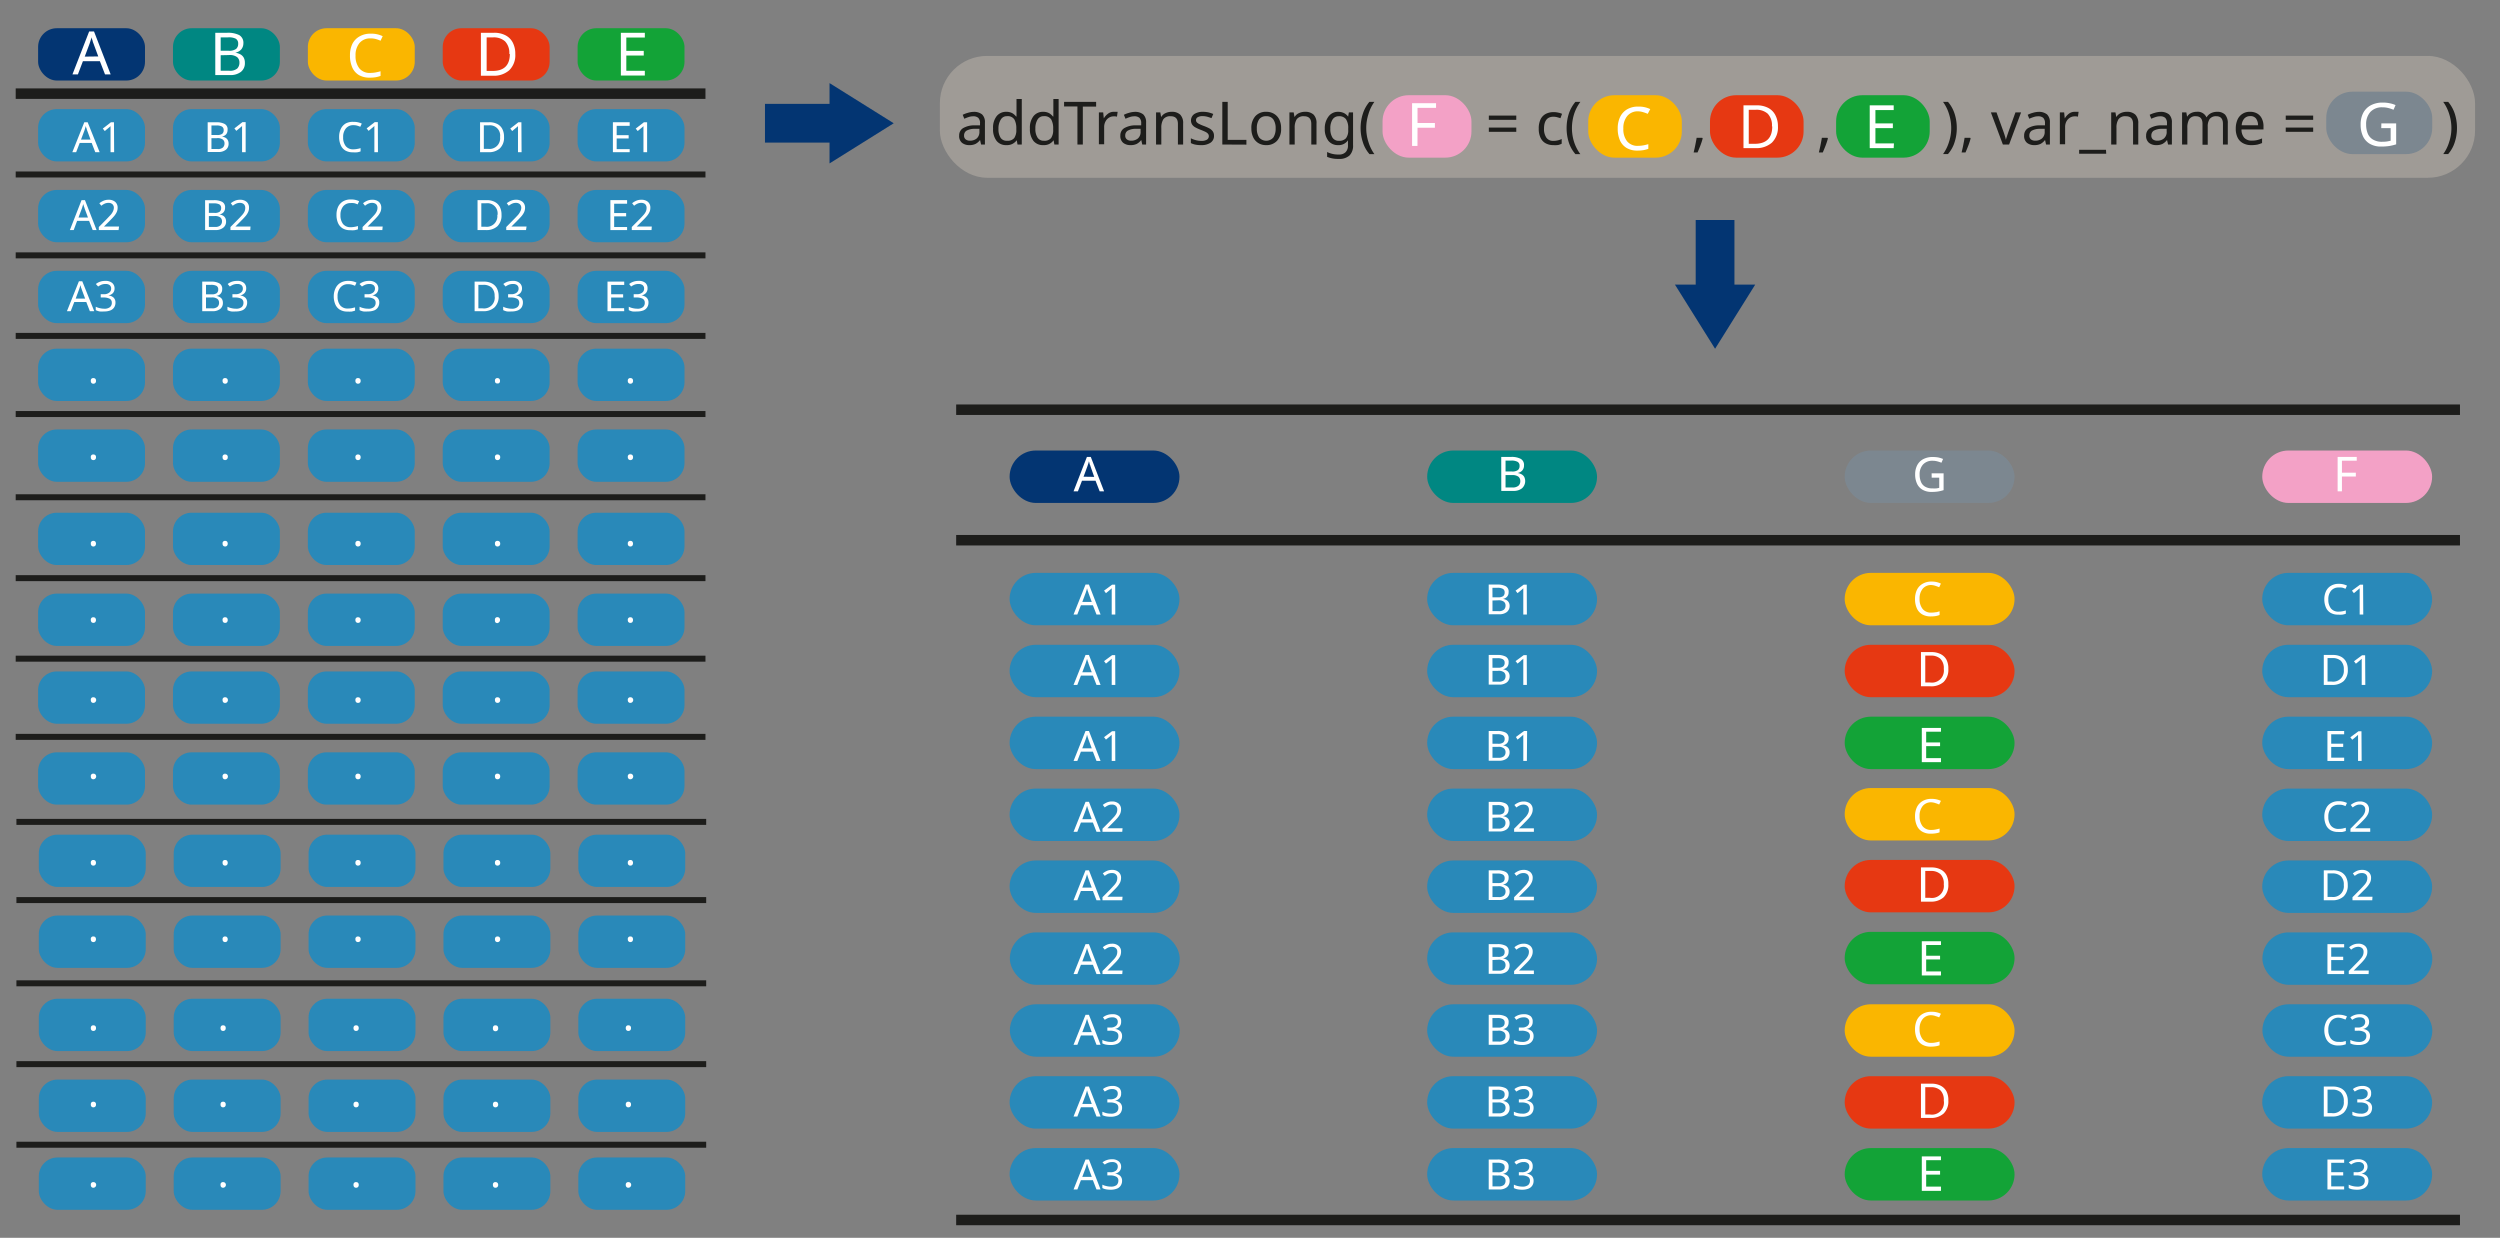 <svg id="Layer_1" data-name="Layer 1" xmlns="http://www.w3.org/2000/svg" xmlns:xlink="http://www.w3.org/1999/xlink" viewBox="0 0 417.24 206.58"><rect x="0" y="0" width="417.24" height="206.58" fill="#808080" stroke="none"/><defs><style>.cls-1,.cls-10{fill:none;}.cls-2{fill:#033572;}.cls-3{fill:#bdb5ab;opacity:0.51;}.cls-4{fill:#1d1d1b;}.cls-5{fill:#fab600;}.cls-6{fill:#fff;}.cls-7{fill:#e63812;}.cls-8{fill:#f3a1c6;}.cls-11,.cls-15,.cls-9{fill:#008dd4;}.cls-10,.cls-15,.cls-9{stroke:#1d1d1b;stroke-miterlimit:10;}.cls-10,.cls-9{stroke-width:1.75px;}.cls-11{opacity:0.68;}.cls-12{fill:#13a337;}.cls-13{fill:#7c8790;}.cls-14{fill:#008782;}</style><symbol id="Arrow_26" data-name="Arrow 26" viewBox="0 0 45.72 26.28"><rect class="cls-1" width="45.72" height="26.28"/><polygon class="cls-2" points="0 19.48 22.93 19.48 22.93 26.28 45.72 13.14 22.93 0 22.93 6.8 0 6.8 0 19.48"/></symbol></defs><title>NNtable_help</title><rect class="cls-3" x="156.86" y="9.33" width="256.22" height="20.34" rx="7.88" ry="7.88"/><path class="cls-4" d="M162.46,18.67a2.13,2.13,0,0,1,1.45.43,1.77,1.77,0,0,1,.47,1.37v3.65h-.64l-.17-.76h0a2.33,2.33,0,0,1-.74.65,2.24,2.24,0,0,1-1.06.21,1.9,1.9,0,0,1-1.21-.38,1.46,1.46,0,0,1-.48-1.21,1.41,1.41,0,0,1,.63-1.23,3.69,3.69,0,0,1,1.94-.48l.91,0v-.32a1.21,1.21,0,0,0-.29-.93,1.19,1.19,0,0,0-.82-.26,2.36,2.36,0,0,0-.8.13,6.56,6.56,0,0,0-.71.28l-.27-.66a4.36,4.36,0,0,1,.83-.32A3.66,3.66,0,0,1,162.46,18.67Zm1,2.83-.79,0a2.75,2.75,0,0,0-1.38.32.92.92,0,0,0-.39.79.76.76,0,0,0,.28.66,1.1,1.1,0,0,0,.7.21,1.73,1.73,0,0,0,1.13-.37,1.43,1.43,0,0,0,.45-1.16Z"/><path class="cls-4" d="M167.94,24.22a2,2,0,0,1-1.6-.69,3.13,3.13,0,0,1-.6-2.08,3.08,3.08,0,0,1,.61-2.08,2,2,0,0,1,1.6-.71,2.08,2.08,0,0,1,1,.23,2.33,2.33,0,0,1,.64.56h.06c0-.08,0-.21,0-.38s0-.31,0-.41V16.52h.88v7.6h-.71l-.13-.72h0A2,2,0,0,1,169,24,2,2,0,0,1,167.94,24.22Zm.14-.73a1.4,1.4,0,0,0,1.2-.46,2.36,2.36,0,0,0,.34-1.41v-.16a3,3,0,0,0-.33-1.53,1.31,1.31,0,0,0-1.22-.54A1.16,1.16,0,0,0,167,20a2.79,2.79,0,0,0-.36,1.51A2.62,2.62,0,0,0,167,23,1.18,1.18,0,0,0,168.08,23.49Z"/><path class="cls-4" d="M174.09,24.22a2,2,0,0,1-1.6-.69,3.13,3.13,0,0,1-.6-2.08,3.08,3.08,0,0,1,.61-2.08,2,2,0,0,1,1.6-.71,2.08,2.08,0,0,1,1,.23,2.33,2.33,0,0,1,.64.56h.06c0-.08,0-.21,0-.38s0-.31,0-.41V16.52h.88v7.6h-.71l-.13-.72h0a1.91,1.91,0,0,1-1.67.82Zm.14-.73a1.4,1.4,0,0,0,1.2-.46,2.36,2.36,0,0,0,.34-1.41v-.16a3,3,0,0,0-.33-1.53,1.32,1.32,0,0,0-1.22-.54,1.16,1.16,0,0,0-1.06.57,2.79,2.79,0,0,0-.36,1.51,2.62,2.62,0,0,0,.36,1.49A1.18,1.18,0,0,0,174.23,23.49Z"/><path class="cls-4" d="M180.72,24.12h-.9V17.77h-2.23V17h5.35v.79h-2.22Z"/><path class="cls-4" d="M185.9,18.66l.32,0,.31,0-.11.81-.29-.05-.29,0a1.44,1.44,0,0,0-.77.23,1.58,1.58,0,0,0-.57.63,1.89,1.89,0,0,0-.22.94v2.86h-.88V18.76h.72l.1,1h0a2.68,2.68,0,0,1,.67-.76A1.55,1.55,0,0,1,185.9,18.66Z"/><path class="cls-4" d="M189.36,18.67a2.13,2.13,0,0,1,1.45.43,1.8,1.8,0,0,1,.47,1.37v3.65h-.64l-.17-.76h0a2.33,2.33,0,0,1-.74.65,2.24,2.24,0,0,1-1.06.21,1.9,1.9,0,0,1-1.21-.38,1.46,1.46,0,0,1-.48-1.21,1.41,1.41,0,0,1,.63-1.23,3.69,3.69,0,0,1,1.94-.48l.91,0v-.32a1.25,1.25,0,0,0-.29-.93,1.2,1.2,0,0,0-.82-.26,2.36,2.36,0,0,0-.8.13,6.56,6.56,0,0,0-.71.28l-.27-.66a4.36,4.36,0,0,1,.83-.32A3.66,3.66,0,0,1,189.36,18.67Zm1,2.83-.79,0a2.71,2.71,0,0,0-1.38.32.92.92,0,0,0-.39.79.76.76,0,0,0,.28.66,1.1,1.1,0,0,0,.7.21,1.73,1.73,0,0,0,1.13-.37,1.43,1.43,0,0,0,.45-1.16Z"/><path class="cls-4" d="M195.52,18.66a2,2,0,0,1,1.45.47,2,2,0,0,1,.49,1.5v3.49h-.87V20.69q0-1.29-1.2-1.29a1.4,1.4,0,0,0-1.23.5,2.64,2.64,0,0,0-.34,1.44v2.78h-.88V18.76h.71l.13.73h.05a1.56,1.56,0,0,1,.72-.62A2.32,2.32,0,0,1,195.52,18.66Z"/><path class="cls-4" d="M202.61,22.64a1.33,1.33,0,0,1-.58,1.18,2.69,2.69,0,0,1-1.56.4,4.48,4.48,0,0,1-1-.09,2.9,2.9,0,0,1-.72-.25v-.8a4.25,4.25,0,0,0,.78.3,3.2,3.2,0,0,0,.92.13,1.72,1.72,0,0,0,1-.21.69.69,0,0,0,.3-.58.66.66,0,0,0-.11-.36,1.23,1.23,0,0,0-.39-.32c-.19-.1-.47-.22-.82-.36a6.31,6.31,0,0,1-.89-.4,1.52,1.52,0,0,1-.57-.48,1.31,1.31,0,0,1,.36-1.77,2.62,2.62,0,0,1,1.45-.37,4.47,4.47,0,0,1,.92.1,6.09,6.09,0,0,1,.79.26l-.3.7a7.39,7.39,0,0,0-.71-.24,3.23,3.23,0,0,0-.76-.1,1.53,1.53,0,0,0-.82.18.53.53,0,0,0-.29.47.53.53,0,0,0,.13.38,1.38,1.38,0,0,0,.44.3,7.11,7.11,0,0,0,.81.34,7.38,7.38,0,0,1,.87.39,1.65,1.65,0,0,1,.55.49A1.23,1.23,0,0,1,202.61,22.64Z"/><path class="cls-4" d="M204,24.12V17h.9v6.34h3.12v.8Z"/><path class="cls-4" d="M213.81,21.43a2.9,2.9,0,0,1-.67,2.06,2.36,2.36,0,0,1-1.83.73,2.41,2.41,0,0,1-1.26-.32,2.25,2.25,0,0,1-.88-.95,3.35,3.35,0,0,1-.32-1.52,2.89,2.89,0,0,1,.67-2.05,2.35,2.35,0,0,1,1.82-.72,2.46,2.46,0,0,1,1.28.33,2.29,2.29,0,0,1,.88.94A3.26,3.26,0,0,1,213.81,21.43Zm-4.05,0a2.66,2.66,0,0,0,.38,1.51,1.56,1.56,0,0,0,2.38,0,2.66,2.66,0,0,0,.38-1.51,2.59,2.59,0,0,0-.38-1.49,1.36,1.36,0,0,0-1.2-.54,1.34,1.34,0,0,0-1.19.54A2.59,2.59,0,0,0,209.76,21.43Z"/><path class="cls-4" d="M217.78,18.66a2,2,0,0,1,1.45.47,2,2,0,0,1,.49,1.5v3.49h-.87V20.69q0-1.29-1.2-1.29a1.4,1.4,0,0,0-1.23.5,2.56,2.56,0,0,0-.34,1.44v2.78h-.88V18.76h.71l.13.73h.05a1.56,1.56,0,0,1,.72-.62A2.32,2.32,0,0,1,217.78,18.66Z"/><path class="cls-4" d="M223.28,18.66a2.32,2.32,0,0,1,1,.2,2,2,0,0,1,.72.61h0l.12-.71h.7v5.45a2.32,2.32,0,0,1-.58,1.73,2.49,2.49,0,0,1-1.82.58,4.64,4.64,0,0,1-1.93-.34v-.81a4.21,4.21,0,0,0,2,.42,1.46,1.46,0,0,0,1.09-.4,1.53,1.53,0,0,0,.39-1.11v-.21c0-.08,0-.19,0-.34s0-.26,0-.32h0a1.85,1.85,0,0,1-1.66.81,2,2,0,0,1-1.62-.73,3.16,3.16,0,0,1-.59-2,3.22,3.22,0,0,1,.59-2A1.93,1.93,0,0,1,223.28,18.66Zm.12.74a1.19,1.19,0,0,0-1,.54,2.63,2.63,0,0,0-.37,1.52,2.69,2.69,0,0,0,.36,1.52,1.21,1.21,0,0,0,1.07.52,1.47,1.47,0,0,0,1.18-.43,2.15,2.15,0,0,0,.37-1.41v-.21a2.59,2.59,0,0,0-.38-1.57A1.42,1.42,0,0,0,223.4,19.4Z"/><path class="cls-4" d="M227.08,21.38a7.74,7.74,0,0,1,.36-2.35A5.76,5.76,0,0,1,228.55,17h.83a6.74,6.74,0,0,0-1,2.07,7.65,7.65,0,0,0-.36,2.32,7.39,7.39,0,0,0,.36,2.28,6.84,6.84,0,0,0,1,2.05h-.82a5.43,5.43,0,0,1-1.11-2A7.52,7.52,0,0,1,227.08,21.38Z"/><path class="cls-4" d="M248.48,20v-.71h4.58V20Zm0,2v-.71h4.58V22Z"/><path class="cls-4" d="M259.26,24.22a2.62,2.62,0,0,1-1.27-.29,2,2,0,0,1-.86-.9,3.35,3.35,0,0,1-.32-1.56,3.44,3.44,0,0,1,.33-1.61A2.06,2.06,0,0,1,258,19a2.85,2.85,0,0,1,1.29-.29,3.33,3.33,0,0,1,.78.09,2.46,2.46,0,0,1,.63.2l-.27.73c-.16-.06-.35-.11-.56-.17a2.61,2.61,0,0,0-.6-.08c-1.05,0-1.58.68-1.58,2A2.52,2.52,0,0,0,258.1,23a1.35,1.35,0,0,0,1.15.51,3,3,0,0,0,.77-.09,3.47,3.47,0,0,0,.62-.22v.78a2.32,2.32,0,0,1-.59.22A3.62,3.62,0,0,1,259.26,24.22Z"/><path class="cls-4" d="M261.46,21.38a8.06,8.06,0,0,1,.35-2.35A6,6,0,0,1,262.93,17h.83a7,7,0,0,0-1.06,2.07,8,8,0,0,0-.35,2.32,7.69,7.69,0,0,0,.35,2.28,7.11,7.11,0,0,0,1.05,2.05h-.82a5.6,5.6,0,0,1-1.12-2A7.82,7.82,0,0,1,261.46,21.38Z"/><path class="cls-4" d="M284.1,23l.07.11a11.2,11.2,0,0,1-.38,1.17q-.24.63-.48,1.17h-.65c.09-.38.19-.79.28-1.25s.17-.85.22-1.2Z"/><path class="cls-4" d="M305,23l.07.11a11.2,11.2,0,0,1-.38,1.17q-.24.63-.48,1.17h-.65c.09-.38.19-.79.28-1.25s.17-.85.22-1.2Z"/><path class="cls-4" d="M326.58,21.38a7.52,7.52,0,0,1-.36,2.33,5.43,5.43,0,0,1-1.11,2h-.82a6.84,6.84,0,0,0,1-2.05,7.39,7.39,0,0,0,.36-2.28,7.65,7.65,0,0,0-.36-2.32A6.74,6.74,0,0,0,324.28,17h.83A5.76,5.76,0,0,1,326.22,19,7.74,7.74,0,0,1,326.58,21.38Z"/><path class="cls-4" d="M328.82,23l.07.11a11.2,11.2,0,0,1-.38,1.17q-.24.63-.48,1.17h-.65c.09-.38.19-.79.28-1.25s.17-.85.22-1.2Z"/><path class="cls-4" d="M334.27,24.12l-2-5.36h.94l1.14,3.16.17.49c.06.18.11.36.16.52s.08.31.1.41h0c0-.1.06-.24.11-.41s.11-.34.17-.52l.17-.49,1.14-3.16h.94l-2,5.36Z"/><path class="cls-4" d="M340.2,18.67a2.15,2.15,0,0,1,1.45.43,1.8,1.8,0,0,1,.47,1.37v3.65h-.64l-.17-.76h0a2.44,2.44,0,0,1-.74.65,2.27,2.27,0,0,1-1.06.21,1.9,1.9,0,0,1-1.21-.38,1.46,1.46,0,0,1-.48-1.21,1.41,1.41,0,0,1,.63-1.23,3.66,3.66,0,0,1,1.94-.48l.91,0v-.32a1.25,1.25,0,0,0-.29-.93,1.22,1.22,0,0,0-.82-.26,2.36,2.36,0,0,0-.8.13,5.84,5.84,0,0,0-.71.28l-.27-.66a4.36,4.36,0,0,1,.83-.32A3.66,3.66,0,0,1,340.2,18.67Zm1.05,2.83-.79,0a2.79,2.79,0,0,0-1.39.32.94.94,0,0,0-.38.79.78.78,0,0,0,.27.66,1.15,1.15,0,0,0,.71.21,1.7,1.7,0,0,0,1.12-.37,1.4,1.4,0,0,0,.46-1.16Z"/><path class="cls-4" d="M346.28,18.66l.32,0,.31,0-.11.81-.29-.05-.29,0a1.42,1.42,0,0,0-.77.23,1.68,1.68,0,0,0-.58.63,2,2,0,0,0-.21.94v2.86h-.88V18.76h.72l.1,1h0a2.8,2.8,0,0,1,.66-.76A1.58,1.58,0,0,1,346.28,18.66Z"/><path class="cls-4" d="M351.52,25.66H347V25h4.48Z"/><path class="cls-4" d="M354.93,18.66a2,2,0,0,1,1.45.47,2,2,0,0,1,.49,1.5v3.49H356V20.69q0-1.29-1.2-1.29a1.37,1.37,0,0,0-1.23.5,2.56,2.56,0,0,0-.34,1.44v2.78h-.88V18.76h.71l.13.73h.05a1.56,1.56,0,0,1,.72-.62A2.29,2.29,0,0,1,354.93,18.66Z"/><path class="cls-4" d="M360.56,18.67a2.15,2.15,0,0,1,1.45.43,1.8,1.8,0,0,1,.47,1.37v3.65h-.64l-.17-.76h0a2.44,2.44,0,0,1-.74.65,2.27,2.27,0,0,1-1.06.21,1.9,1.9,0,0,1-1.21-.38,1.46,1.46,0,0,1-.48-1.21,1.41,1.41,0,0,1,.63-1.23,3.66,3.66,0,0,1,1.94-.48l.91,0v-.32a1.25,1.25,0,0,0-.29-.93,1.2,1.2,0,0,0-.82-.26,2.36,2.36,0,0,0-.8.13,5.84,5.84,0,0,0-.71.28l-.27-.66a4.36,4.36,0,0,1,.83-.32A3.66,3.66,0,0,1,360.56,18.67Zm1.05,2.83-.79,0a2.79,2.79,0,0,0-1.39.32.94.94,0,0,0-.38.79.78.78,0,0,0,.27.66,1.15,1.15,0,0,0,.71.21,1.68,1.68,0,0,0,1.12-.37,1.4,1.4,0,0,0,.46-1.16Z"/><path class="cls-4" d="M370,18.66a1.82,1.82,0,0,1,1.36.47,2.14,2.14,0,0,1,.45,1.5v3.49H371V20.67c0-.84-.37-1.27-1.09-1.27a1.32,1.32,0,0,0-1.12.45,2.2,2.2,0,0,0-.33,1.31v3h-.87V20.67c0-.84-.37-1.27-1.1-1.27a1.21,1.21,0,0,0-1.12.5,2.75,2.75,0,0,0-.31,1.44v2.78h-.88V18.76h.71l.13.73h0a1.54,1.54,0,0,1,.67-.62,2.06,2.06,0,0,1,.91-.21,1.59,1.59,0,0,1,1.64.9h.05a1.71,1.71,0,0,1,.73-.68A2.32,2.32,0,0,1,370,18.66Z"/><path class="cls-4" d="M375.56,18.66a2.28,2.28,0,0,1,1.18.3,1.91,1.91,0,0,1,.76.85,2.83,2.83,0,0,1,.27,1.27v.53H374.1a2.05,2.05,0,0,0,.46,1.39,1.65,1.65,0,0,0,1.25.47,4,4,0,0,0,.9-.09,5.68,5.68,0,0,0,.82-.28v.77a4.81,4.81,0,0,1-.81.27,5.27,5.27,0,0,1-1,.08,2.77,2.77,0,0,1-1.35-.31,2.13,2.13,0,0,1-.91-.92,3.25,3.25,0,0,1-.32-1.51,3.66,3.66,0,0,1,.29-1.51,2.18,2.18,0,0,1,2.08-1.31Zm0,.72a1.3,1.3,0,0,0-1,.41,1.87,1.87,0,0,0-.43,1.12h2.73a1.94,1.94,0,0,0-.32-1.1A1.13,1.13,0,0,0,375.55,19.38Z"/><path class="cls-4" d="M381.48,20v-.71h4.58V20Zm0,2v-.71h4.58V22Z"/><path class="cls-4" d="M410.06,21.38a7.52,7.52,0,0,1-.36,2.33,5.58,5.58,0,0,1-1.11,2h-.82a6.84,6.84,0,0,0,1-2.05,7.39,7.39,0,0,0,.36-2.28,7.65,7.65,0,0,0-.36-2.32A7,7,0,0,0,407.76,17h.83A5.92,5.92,0,0,1,409.7,19,7.74,7.74,0,0,1,410.06,21.38Z"/><rect class="cls-5" x="265.07" y="15.89" width="15.62" height="10.42" rx="4.37" ry="4.37"/><path class="cls-6" d="M273.4,18.58a2.26,2.26,0,0,0-1.81.77,3.14,3.14,0,0,0-.66,2.11,3.26,3.26,0,0,0,.61,2.1,2.22,2.22,0,0,0,1.85.78,5.05,5.05,0,0,0,.88-.08,8.34,8.34,0,0,0,.83-.2v.78a4.61,4.61,0,0,1-.83.22,5.92,5.92,0,0,1-1,.07,3.39,3.39,0,0,1-1.82-.45,2.82,2.82,0,0,1-1.1-1.28,4.85,4.85,0,0,1-.36-1.95,4.43,4.43,0,0,1,.39-1.91,3,3,0,0,1,1.17-1.29,3.53,3.53,0,0,1,1.87-.46,4.36,4.36,0,0,1,2,.42L275,19a5.76,5.76,0,0,0-.74-.27A3.07,3.07,0,0,0,273.4,18.58Z"/><rect class="cls-7" x="285.39" y="15.89" width="15.62" height="10.42" rx="4.37" ry="4.37"/><path class="cls-6" d="M296.73,21.08a3.55,3.55,0,0,1-1,2.72,3.89,3.89,0,0,1-2.75.92h-2V17.58h2.2a4.06,4.06,0,0,1,1.87.4,2.78,2.78,0,0,1,1.22,1.18A3.89,3.89,0,0,1,296.73,21.08Zm-1,0a2.79,2.79,0,0,0-.7-2.1,2.82,2.82,0,0,0-2-.66h-1.17V24h1C294.82,24,295.78,23,295.78,21.11Z"/><use id="Arrow_26-3" data-name="Arrow 26" width="45.72" height="26.28" transform="matrix(0, 0.47, -0.51, 0, 292.94, 36.72)" xlink:href="#Arrow_26"/><rect class="cls-8" x="230.74" y="15.89" width="14.84" height="10.42" rx="4.37" ry="4.37"/><line class="cls-9" x1="159.58" y1="68.38" x2="410.56" y2="68.38"/><line class="cls-10" x1="159.58" y1="90.16" x2="410.56" y2="90.16"/><line class="cls-10" x1="159.58" y1="203.61" x2="410.56" y2="203.61"/><rect class="cls-5" x="307.87" y="95.61" width="28.35" height="8.75" rx="4.37" ry="4.37"/><rect class="cls-11" x="377.56" y="95.61" width="28.35" height="8.75" rx="4.37" ry="4.37"/><rect class="cls-7" x="307.87" y="107.61" width="28.35" height="8.75" rx="4.37" ry="4.37"/><rect class="cls-11" x="377.56" y="107.61" width="28.35" height="8.75" rx="4.37" ry="4.37"/><rect class="cls-12" x="307.87" y="119.61" width="28.35" height="8.75" rx="4.37" ry="4.37"/><rect class="cls-11" x="377.56" y="119.61" width="28.35" height="8.75" rx="4.37" ry="4.37"/><rect class="cls-11" x="377.56" y="131.61" width="28.35" height="8.75" rx="4.37" ry="4.37"/><rect class="cls-11" x="377.56" y="143.61" width="28.35" height="8.75" rx="4.37" ry="4.37"/><rect class="cls-11" x="377.56" y="179.61" width="28.35" height="8.75" rx="4.37" ry="4.37"/><rect class="cls-11" x="377.56" y="191.61" width="28.35" height="8.75" rx="4.37" ry="4.37"/><rect class="cls-13" x="307.87" y="75.19" width="28.35" height="8.75" rx="4.37" ry="4.37"/><path class="cls-6" d="M322.35,97.64a1.81,1.81,0,0,0-1.45.61,2.53,2.53,0,0,0-.53,1.69,2.61,2.61,0,0,0,.5,1.68,1.74,1.74,0,0,0,1.47.62,4.08,4.08,0,0,0,.71-.06c.22,0,.44-.1.66-.16v.62a3.57,3.57,0,0,1-.66.18,4.79,4.79,0,0,1-.81.06,2.75,2.75,0,0,1-1.46-.36,2.2,2.2,0,0,1-.87-1,3.74,3.74,0,0,1-.3-1.56,3.5,3.5,0,0,1,.32-1.52,2.33,2.33,0,0,1,.93-1,2.83,2.83,0,0,1,1.5-.38,3.49,3.49,0,0,1,1.57.34l-.29.61a5.45,5.45,0,0,0-.58-.22A2.65,2.65,0,0,0,322.35,97.64Z"/><rect class="cls-8" x="377.56" y="75.19" width="28.35" height="8.75" rx="4.37" ry="4.37"/><use id="Arrow_26-6" data-name="Arrow 26" width="45.72" height="26.28" transform="translate(127.67 13.87) scale(0.47 0.51)" xlink:href="#Arrow_26"/><rect class="cls-12" x="306.44" y="15.89" width="15.62" height="10.42" rx="4.37" ry="4.37"/><path class="cls-6" d="M316.05,24.72h-4V17.58h4v.79H313V20.6h2.91v.78H313v2.55h3.09Z"/><rect class="cls-13" x="388.24" y="15.3" width="17.69" height="10.42" rx="4.37" ry="4.37"/><rect class="cls-11" x="377.59" y="155.61" width="28.35" height="8.75" rx="4.37" ry="4.37"/><rect class="cls-11" x="377.59" y="167.61" width="28.35" height="8.75" rx="4.37" ry="4.37"/><path class="cls-6" d="M325.17,111.63a2.86,2.86,0,0,1-.78,2.18,3.11,3.11,0,0,1-2.2.73H320.6v-5.71h1.76a3.31,3.31,0,0,1,1.49.32,2.28,2.28,0,0,1,1,.94A3.16,3.16,0,0,1,325.17,111.63Zm-.76,0a2.17,2.17,0,0,0-.56-1.67,2.23,2.23,0,0,0-1.6-.54h-.93v4.48h.77A2,2,0,0,0,324.41,111.65Z"/><path class="cls-6" d="M323.94,127.2h-3.2v-5.71h3.2v.63h-2.47v1.79h2.32v.62h-2.32v2h2.47Z"/><rect class="cls-5" x="307.87" y="131.52" width="28.35" height="8.75" rx="4.37" ry="4.37"/><rect class="cls-7" x="307.87" y="143.52" width="28.35" height="8.75" rx="4.37" ry="4.37"/><rect class="cls-12" x="307.87" y="155.52" width="28.35" height="8.75" rx="4.37" ry="4.37"/><path class="cls-6" d="M322.35,133.9a1.81,1.81,0,0,0-1.45.61,2.55,2.55,0,0,0-.53,1.69,2.66,2.66,0,0,0,.5,1.69,1.76,1.76,0,0,0,1.47.62,3.29,3.29,0,0,0,.71-.07,5.28,5.28,0,0,0,.66-.16v.63a2.91,2.91,0,0,1-.66.17,4.79,4.79,0,0,1-.81.06,2.75,2.75,0,0,1-1.46-.36,2.16,2.16,0,0,1-.87-1,3.74,3.74,0,0,1-.3-1.56,3.5,3.5,0,0,1,.32-1.52,2.38,2.38,0,0,1,.93-1,2.83,2.83,0,0,1,1.5-.37,3.49,3.49,0,0,1,1.57.33l-.29.61a5.45,5.45,0,0,0-.58-.22A2.65,2.65,0,0,0,322.35,133.9Z"/><path class="cls-6" d="M325.17,147.57a2.85,2.85,0,0,1-.78,2.18,3.11,3.11,0,0,1-2.2.73H320.6v-5.71h1.76a3.31,3.31,0,0,1,1.49.32,2.25,2.25,0,0,1,1,.95A3.09,3.09,0,0,1,325.17,147.57Zm-.76,0a2.18,2.18,0,0,0-.56-1.68,2.27,2.27,0,0,0-1.6-.53h-.93v4.48h.77A2,2,0,0,0,324.41,147.6Z"/><path class="cls-6" d="M323.94,162.8h-3.2v-5.71h3.2v.63h-2.47v1.79h2.32v.62h-2.32v2h2.47Z"/><rect class="cls-5" x="307.87" y="167.61" width="28.35" height="8.75" rx="4.37" ry="4.37"/><rect class="cls-7" x="307.87" y="179.61" width="28.35" height="8.75" rx="4.37" ry="4.37"/><rect class="cls-12" x="307.87" y="191.61" width="28.35" height="8.75" rx="4.37" ry="4.37"/><path class="cls-6" d="M322.35,169.44a1.79,1.79,0,0,0-1.45.62,2.51,2.51,0,0,0-.53,1.68,2.66,2.66,0,0,0,.5,1.69,1.76,1.76,0,0,0,1.47.62,3.29,3.29,0,0,0,.71-.07,5.28,5.28,0,0,0,.66-.16v.63a2.91,2.91,0,0,1-.66.17,4.79,4.79,0,0,1-.81.06,2.75,2.75,0,0,1-1.46-.36,2.18,2.18,0,0,1-.87-1,3.81,3.81,0,0,1-.3-1.56,3.51,3.51,0,0,1,.32-1.53,2.38,2.38,0,0,1,.93-1,2.83,2.83,0,0,1,1.5-.37,3.49,3.49,0,0,1,1.57.33l-.29.61a3.91,3.91,0,0,0-.58-.21A2.3,2.3,0,0,0,322.35,169.44Z"/><path class="cls-6" d="M325.17,183.66a2.83,2.83,0,0,1-.78,2.18,3.11,3.11,0,0,1-2.2.74H320.6v-5.72h1.76a3.31,3.31,0,0,1,1.49.32,2.3,2.3,0,0,1,1,.95A3.12,3.12,0,0,1,325.17,183.66Zm-.76,0a2.21,2.21,0,0,0-.56-1.68,2.27,2.27,0,0,0-1.6-.53h-.93V186h.77A2,2,0,0,0,324.41,183.69Z"/><path class="cls-6" d="M323.94,198.75h-3.2V193h3.2v.63h-2.47v1.78h2.32v.63h-2.32v2h2.47Z"/><rect class="cls-2" x="6.36" y="4.71" width="17.84" height="8.73" rx="3.12" ry="3.12"/><rect class="cls-14" x="28.87" y="4.71" width="17.84" height="8.73" rx="3.12" ry="3.12"/><rect class="cls-5" x="51.38" y="4.71" width="17.84" height="8.73" rx="3.12" ry="3.12"/><rect class="cls-7" x="73.89" y="4.71" width="17.84" height="8.73" rx="3.12" ry="3.12"/><rect class="cls-12" x="96.4" y="4.71" width="17.84" height="8.73" rx="3.12" ry="3.12"/><line class="cls-9" x1="2.62" y1="15.63" x2="117.74" y2="15.63"/><rect class="cls-11" x="6.36" y="18.21" width="17.84" height="8.73" rx="3.12" ry="3.12"/><rect class="cls-11" x="28.87" y="18.21" width="17.84" height="8.73" rx="3.12" ry="3.12"/><rect class="cls-11" x="51.38" y="18.21" width="17.84" height="8.73" rx="3.12" ry="3.12"/><rect class="cls-11" x="73.89" y="18.21" width="17.84" height="8.73" rx="3.12" ry="3.12"/><rect class="cls-11" x="96.4" y="18.21" width="17.84" height="8.73" rx="3.12" ry="3.12"/><line class="cls-15" x1="2.62" y1="29.12" x2="117.74" y2="29.12"/><rect class="cls-11" x="6.36" y="31.7" width="17.84" height="8.73" rx="3.12" ry="3.12"/><rect class="cls-11" x="28.87" y="31.7" width="17.84" height="8.73" rx="3.12" ry="3.12"/><rect class="cls-11" x="51.38" y="31.7" width="17.84" height="8.73" rx="3.12" ry="3.12"/><rect class="cls-11" x="73.89" y="31.7" width="17.84" height="8.73" rx="3.12" ry="3.12"/><rect class="cls-11" x="96.4" y="31.7" width="17.84" height="8.73" rx="3.12" ry="3.12"/><line class="cls-15" x1="2.62" y1="42.62" x2="117.74" y2="42.62"/><rect class="cls-11" x="6.36" y="45.2" width="17.84" height="8.73" rx="3.12" ry="3.12"/><rect class="cls-11" x="28.87" y="45.2" width="17.84" height="8.73" rx="3.12" ry="3.12"/><rect class="cls-11" x="51.38" y="45.2" width="17.84" height="8.73" rx="3.12" ry="3.12"/><rect class="cls-11" x="73.89" y="45.2" width="17.84" height="8.73" rx="3.12" ry="3.12"/><rect class="cls-11" x="96.4" y="45.2" width="17.84" height="8.73" rx="3.12" ry="3.12"/><rect class="cls-11" x="6.36" y="58.19" width="17.84" height="8.73" rx="3.12" ry="3.12"/><rect class="cls-11" x="28.87" y="58.19" width="17.84" height="8.73" rx="3.12" ry="3.12"/><rect class="cls-11" x="51.38" y="58.19" width="17.84" height="8.73" rx="3.12" ry="3.12"/><rect class="cls-11" x="73.89" y="58.19" width="17.84" height="8.73" rx="3.12" ry="3.12"/><rect class="cls-11" x="96.4" y="58.19" width="17.84" height="8.73" rx="3.12" ry="3.12"/><line class="cls-15" x1="2.62" y1="69.1" x2="117.74" y2="69.1"/><rect class="cls-11" x="6.36" y="71.68" width="17.84" height="8.73" rx="3.12" ry="3.12"/><rect class="cls-11" x="28.87" y="71.68" width="17.84" height="8.73" rx="3.12" ry="3.12"/><rect class="cls-11" x="51.38" y="71.68" width="17.84" height="8.73" rx="3.12" ry="3.12"/><rect class="cls-11" x="73.89" y="71.68" width="17.84" height="8.73" rx="3.12" ry="3.12"/><rect class="cls-11" x="96.4" y="71.68" width="17.84" height="8.73" rx="3.12" ry="3.12"/><line class="cls-15" x1="2.62" y1="56.06" x2="117.74" y2="56.06"/><line class="cls-15" x1="2.62" y1="82.99" x2="117.74" y2="82.99"/><rect class="cls-11" x="6.36" y="85.57" width="17.84" height="8.73" rx="3.12" ry="3.12"/><rect class="cls-11" x="28.87" y="85.57" width="17.84" height="8.73" rx="3.12" ry="3.12"/><rect class="cls-11" x="51.38" y="85.57" width="17.84" height="8.73" rx="3.12" ry="3.12"/><rect class="cls-11" x="73.89" y="85.57" width="17.84" height="8.73" rx="3.12" ry="3.12"/><rect class="cls-11" x="96.4" y="85.57" width="17.84" height="8.73" rx="3.12" ry="3.12"/><line class="cls-15" x1="2.62" y1="96.49" x2="117.74" y2="96.49"/><rect class="cls-11" x="6.36" y="99.07" width="17.84" height="8.73" rx="3.12" ry="3.12"/><rect class="cls-11" x="28.87" y="99.07" width="17.84" height="8.73" rx="3.12" ry="3.12"/><rect class="cls-11" x="51.38" y="99.07" width="17.84" height="8.73" rx="3.12" ry="3.12"/><rect class="cls-11" x="73.89" y="99.07" width="17.84" height="8.73" rx="3.12" ry="3.12"/><rect class="cls-11" x="96.4" y="99.07" width="17.84" height="8.73" rx="3.12" ry="3.12"/><rect class="cls-11" x="6.36" y="112.06" width="17.84" height="8.73" rx="3.12" ry="3.12"/><rect class="cls-11" x="28.87" y="112.06" width="17.84" height="8.73" rx="3.12" ry="3.12"/><rect class="cls-11" x="51.38" y="112.06" width="17.84" height="8.73" rx="3.12" ry="3.12"/><rect class="cls-11" x="73.89" y="112.06" width="17.84" height="8.73" rx="3.12" ry="3.12"/><rect class="cls-11" x="96.4" y="112.06" width="17.84" height="8.73" rx="3.12" ry="3.12"/><line class="cls-15" x1="2.62" y1="122.98" x2="117.74" y2="122.98"/><rect class="cls-11" x="6.36" y="125.56" width="17.84" height="8.73" rx="3.12" ry="3.12"/><rect class="cls-11" x="28.87" y="125.56" width="17.84" height="8.73" rx="3.12" ry="3.12"/><rect class="cls-11" x="51.38" y="125.56" width="17.84" height="8.73" rx="3.12" ry="3.12"/><rect class="cls-11" x="73.89" y="125.56" width="17.84" height="8.73" rx="3.12" ry="3.12"/><rect class="cls-11" x="96.4" y="125.56" width="17.84" height="8.73" rx="3.12" ry="3.12"/><line class="cls-15" x1="2.62" y1="109.93" x2="117.74" y2="109.93"/><path class="cls-6" d="M17.53,12.42l-.86-2.21H13.84L13,12.42h-.91l2.79-7.17h.81l2.78,7.17Zm-1.13-3-.8-2.16L15.5,7c0-.14-.09-.29-.13-.44s-.08-.26-.11-.34c0,.2-.11.41-.16.6s-.11.35-.15.47l-.81,2.16Z"/><path class="cls-6" d="M35.93,5.47h2a4.2,4.2,0,0,1,2,.39,1.47,1.47,0,0,1,.69,1.38,1.59,1.59,0,0,1-.35,1,1.66,1.66,0,0,1-1,.54v0a3.21,3.21,0,0,1,.81.27,1.44,1.44,0,0,1,.58.54,1.78,1.78,0,0,1,.21.91,1.81,1.81,0,0,1-.67,1.5,2.85,2.85,0,0,1-1.81.53H35.93Zm.9,3h1.32a2,2,0,0,0,1.25-.3,1.09,1.09,0,0,0,.35-.87.91.91,0,0,0-.42-.85A2.61,2.61,0,0,0,38,6.24H36.83Zm0,.75v2.59h1.44a1.89,1.89,0,0,0,1.32-.37,1.36,1.36,0,0,0,.37-1,1.15,1.15,0,0,0-.39-.91,2.06,2.06,0,0,0-1.37-.34Z"/><path class="cls-6" d="M61.81,6.41A2.28,2.28,0,0,0,60,7.18a3.14,3.14,0,0,0-.66,2.11,3.26,3.26,0,0,0,.62,2.1,2.2,2.2,0,0,0,1.84.78,5,5,0,0,0,.88-.08,7.72,7.72,0,0,0,.83-.2v.78a4.5,4.5,0,0,1-.82.22,6,6,0,0,1-1,.07,3.44,3.44,0,0,1-1.82-.45,2.8,2.8,0,0,1-1.09-1.28,4.84,4.84,0,0,1-.37-2,4.29,4.29,0,0,1,.4-1.91A3,3,0,0,1,60,6.08a3.58,3.58,0,0,1,1.87-.46,4.33,4.33,0,0,1,2,.42l-.36.76a5.59,5.59,0,0,0-.73-.27A3.14,3.14,0,0,0,61.81,6.41Z"/><path class="cls-6" d="M86,9a3.53,3.53,0,0,1-1,2.72,3.88,3.88,0,0,1-2.74.92h-2V5.47h2.2a4,4,0,0,1,1.86.4,2.8,2.8,0,0,1,1.23,1.18A4,4,0,0,1,86,9Zm-1,0a2.76,2.76,0,0,0-.71-2.1,2.8,2.8,0,0,0-2-.66H81.22v5.6h1C84.12,11.84,85.09,10.89,85.09,9Z"/><path class="cls-6" d="M107.62,12.61h-4V5.47h4v.79h-3.09V8.49h2.91v.78h-2.91v2.55h3.09Z"/><rect class="cls-11" x="238.19" y="95.61" width="28.35" height="8.75" rx="4.37" ry="4.37"/><rect class="cls-11" x="238.19" y="107.61" width="28.35" height="8.75" rx="4.37" ry="4.37"/><rect class="cls-11" x="238.19" y="119.61" width="28.35" height="8.75" rx="4.37" ry="4.37"/><rect class="cls-11" x="238.19" y="131.61" width="28.35" height="8.75" rx="4.37" ry="4.37"/><rect class="cls-11" x="238.19" y="143.61" width="28.35" height="8.75" rx="4.37" ry="4.37"/><rect class="cls-11" x="238.19" y="179.61" width="28.35" height="8.75" rx="4.37" ry="4.37"/><rect class="cls-11" x="238.19" y="191.61" width="28.35" height="8.75" rx="4.37" ry="4.37"/><rect class="cls-14" x="238.19" y="75.19" width="28.35" height="8.75" rx="4.37" ry="4.37"/><rect class="cls-11" x="238.19" y="155.61" width="28.35" height="8.75" rx="4.37" ry="4.37"/><rect class="cls-11" x="238.19" y="167.61" width="28.35" height="8.75" rx="4.37" ry="4.37"/><rect class="cls-11" x="168.5" y="95.61" width="28.35" height="8.75" rx="4.37" ry="4.37"/><rect class="cls-11" x="168.5" y="107.61" width="28.35" height="8.75" rx="4.37" ry="4.37"/><rect class="cls-11" x="168.5" y="119.61" width="28.35" height="8.75" rx="4.37" ry="4.37"/><rect class="cls-11" x="168.5" y="131.61" width="28.35" height="8.75" rx="4.37" ry="4.37"/><rect class="cls-11" x="168.5" y="143.61" width="28.35" height="8.75" rx="4.37" ry="4.37"/><rect class="cls-11" x="168.5" y="179.61" width="28.35" height="8.75" rx="4.37" ry="4.37"/><rect class="cls-11" x="168.5" y="191.61" width="28.35" height="8.75" rx="4.37" ry="4.37"/><rect class="cls-2" x="168.5" y="75.19" width="28.35" height="8.75" rx="4.37" ry="4.37"/><rect class="cls-11" x="168.54" y="155.61" width="28.35" height="8.75" rx="4.37" ry="4.37"/><rect class="cls-11" x="168.54" y="167.61" width="28.35" height="8.75" rx="4.37" ry="4.37"/><rect class="cls-11" x="6.48" y="139.3" width="17.84" height="8.73" rx="3.12" ry="3.12"/><rect class="cls-11" x="28.99" y="139.3" width="17.84" height="8.73" rx="3.12" ry="3.12"/><rect class="cls-11" x="51.5" y="139.3" width="17.84" height="8.73" rx="3.12" ry="3.12"/><rect class="cls-11" x="74.01" y="139.3" width="17.84" height="8.73" rx="3.12" ry="3.12"/><rect class="cls-11" x="96.52" y="139.3" width="17.84" height="8.73" rx="3.12" ry="3.12"/><line class="cls-15" x1="2.74" y1="150.22" x2="117.86" y2="150.22"/><rect class="cls-11" x="6.48" y="152.8" width="17.84" height="8.73" rx="3.12" ry="3.12"/><rect class="cls-11" x="28.99" y="152.8" width="17.84" height="8.73" rx="3.12" ry="3.12"/><rect class="cls-11" x="51.5" y="152.8" width="17.84" height="8.73" rx="3.12" ry="3.12"/><rect class="cls-11" x="74.01" y="152.8" width="17.84" height="8.73" rx="3.12" ry="3.12"/><rect class="cls-11" x="96.52" y="152.8" width="17.84" height="8.73" rx="3.12" ry="3.12"/><line class="cls-15" x1="2.74" y1="137.17" x2="117.86" y2="137.17"/><line class="cls-15" x1="2.74" y1="164.11" x2="117.86" y2="164.11"/><rect class="cls-11" x="6.48" y="166.69" width="17.84" height="8.73" rx="3.12" ry="3.12"/><rect class="cls-11" x="28.99" y="166.69" width="17.84" height="8.73" rx="3.12" ry="3.12"/><rect class="cls-11" x="51.5" y="166.69" width="17.84" height="8.73" rx="3.12" ry="3.12"/><rect class="cls-11" x="74.01" y="166.69" width="17.84" height="8.73" rx="3.12" ry="3.12"/><rect class="cls-11" x="96.52" y="166.69" width="17.84" height="8.73" rx="3.12" ry="3.12"/><line class="cls-15" x1="2.74" y1="177.6" x2="117.86" y2="177.6"/><rect class="cls-11" x="6.48" y="180.18" width="17.84" height="8.73" rx="3.12" ry="3.12"/><rect class="cls-11" x="28.99" y="180.18" width="17.84" height="8.73" rx="3.12" ry="3.12"/><rect class="cls-11" x="51.5" y="180.18" width="17.84" height="8.73" rx="3.12" ry="3.12"/><rect class="cls-11" x="74.01" y="180.18" width="17.84" height="8.73" rx="3.12" ry="3.12"/><rect class="cls-11" x="96.52" y="180.18" width="17.84" height="8.73" rx="3.12" ry="3.12"/><rect class="cls-11" x="6.48" y="193.18" width="17.84" height="8.73" rx="3.12" ry="3.12"/><rect class="cls-11" x="28.99" y="193.18" width="17.84" height="8.73" rx="3.12" ry="3.12"/><rect class="cls-11" x="51.5" y="193.18" width="17.84" height="8.73" rx="3.12" ry="3.12"/><rect class="cls-11" x="74.01" y="193.18" width="17.84" height="8.73" rx="3.12" ry="3.12"/><rect class="cls-11" x="96.52" y="193.18" width="17.84" height="8.73" rx="3.12" ry="3.12"/><line class="cls-15" x1="2.74" y1="191.05" x2="117.86" y2="191.05"/><path class="cls-6" d="M15.9,25.4l-.6-1.54h-2l-.59,1.54h-.64l2-5h.56l2,5Zm-.79-2.1-.56-1.52a1,1,0,0,1-.07-.2c0-.1-.07-.2-.1-.3s-.05-.19-.07-.24l-.12.42a3.23,3.23,0,0,1-.1.32l-.57,1.52Z"/><path class="cls-6" d="M19.05,25.4h-.6V21.91c0-.2,0-.36,0-.48s0-.25,0-.38a1.8,1.8,0,0,1-.21.19l-.22.19-.54.44-.32-.41,1.35-1.05h.51Z"/><path class="cls-6" d="M34.66,20.41h1.43a2.81,2.81,0,0,1,1.41.28,1,1,0,0,1,.48,1,1.13,1.13,0,0,1-.24.73,1.22,1.22,0,0,1-.71.37v0a2,2,0,0,1,.57.18,1,1,0,0,1,.4.38,1.22,1.22,0,0,1,.15.63A1.24,1.24,0,0,1,37.69,25a2,2,0,0,1-1.28.37H34.66Zm.63,2.12h.92a1.37,1.37,0,0,0,.88-.2.76.76,0,0,0,.24-.61.66.66,0,0,0-.29-.6,1.81,1.81,0,0,0-.93-.18h-.82Zm0,.53v1.81h1a1.25,1.25,0,0,0,.92-.26.93.93,0,0,0,.26-.68.8.8,0,0,0-.27-.63,1.46,1.46,0,0,0-1-.24Z"/><path class="cls-6" d="M41,25.4h-.6v-4c0-.12,0-.25,0-.38l-.2.19-.23.19-.53.44-.32-.41,1.35-1.05H41Z"/><path class="cls-6" d="M59,20.89a1.58,1.58,0,0,0-1.27.54,2.18,2.18,0,0,0-.46,1.47,2.29,2.29,0,0,0,.43,1.48,1.53,1.53,0,0,0,1.29.54,3,3,0,0,0,.61-.06,3.77,3.77,0,0,0,.58-.14v.55a2.65,2.65,0,0,1-.57.15,3.76,3.76,0,0,1-.71,0,2.4,2.4,0,0,1-1.28-.31,1.93,1.93,0,0,1-.76-.9,3.33,3.33,0,0,1-.26-1.36,3,3,0,0,1,.28-1.34,2.07,2.07,0,0,1,.81-.9A2.47,2.47,0,0,1,59,20.34a3,3,0,0,1,1.38.29l-.25.53a5.19,5.19,0,0,0-.52-.19A2.31,2.31,0,0,0,59,20.89Z"/><path class="cls-6" d="M63.08,25.4h-.6v-4c0-.12,0-.25,0-.38l-.2.19-.23.19-.53.44-.33-.41,1.36-1.05h.51Z"/><path class="cls-6" d="M84.12,22.86a2.46,2.46,0,0,1-.69,1.9,2.68,2.68,0,0,1-1.92.64H80.12v-5h1.54a2.87,2.87,0,0,1,1.31.28,1.92,1.92,0,0,1,.85.82A2.78,2.78,0,0,1,84.12,22.86Zm-.66,0a1.7,1.7,0,0,0-1.89-1.94h-.82v3.92h.68A1.77,1.77,0,0,0,83.46,22.88Z"/><path class="cls-6" d="M87.05,25.4h-.6V21.91c0-.2,0-.36,0-.48s0-.25,0-.38l-.21.19-.23.19-.53.44-.32-.41,1.35-1.05h.51Z"/><path class="cls-6" d="M105.09,25.4h-2.8v-5h2.8V21h-2.17v1.56h2v.55h-2v1.78h2.17Z"/><path class="cls-6" d="M108,25.4h-.61V21.91c0-.2,0-.36,0-.48s0-.25,0-.38l-.2.19-.23.19-.53.44-.33-.41,1.36-1.05H108Z"/><path class="cls-6" d="M15.47,38.4l-.6-1.54h-2L12.3,38.4h-.64l1.95-5h.57l1.94,5Zm-.79-2.1-.56-1.52s0-.1-.07-.2l-.09-.3a2.18,2.18,0,0,0-.08-.24c0,.14-.07.28-.11.42a3.23,3.23,0,0,1-.1.32L13.1,36.3Z"/><path class="cls-6" d="M19.79,38.4h-3.3v-.51l1.31-1.32.63-.67a2.42,2.42,0,0,0,.4-.58A1.52,1.52,0,0,0,19,34.7a.79.79,0,0,0-.25-.63.92.92,0,0,0-.63-.21,1.48,1.48,0,0,0-.65.13,2.69,2.69,0,0,0-.56.35l-.33-.42a3.07,3.07,0,0,1,.68-.41,2,2,0,0,1,.86-.17,1.6,1.6,0,0,1,1.1.35,1.25,1.25,0,0,1,.41,1,1.66,1.66,0,0,1-.16.73,3.08,3.08,0,0,1-.45.68c-.19.22-.42.46-.67.71l-1,1v0h2.52Z"/><path class="cls-6" d="M34.23,33.41h1.43a2.88,2.88,0,0,1,1.42.28,1,1,0,0,1,.48,1,1.08,1.08,0,0,1-.25.73,1.16,1.16,0,0,1-.7.37v0a2,2,0,0,1,.57.18,1,1,0,0,1,.4.38,1.22,1.22,0,0,1,.15.63A1.25,1.25,0,0,1,37.26,38,2,2,0,0,1,36,38.4H34.23Zm.63,2.12h.93a1.39,1.39,0,0,0,.88-.2.76.76,0,0,0,.24-.61.66.66,0,0,0-.29-.6,1.84,1.84,0,0,0-.93-.18h-.83Zm0,.53v1.81h1a1.28,1.28,0,0,0,.93-.26.93.93,0,0,0,.26-.68.8.8,0,0,0-.27-.63,1.48,1.48,0,0,0-1-.24Z"/><path class="cls-6" d="M41.77,38.4H38.46v-.51l1.31-1.32c.25-.25.46-.48.63-.67a2.42,2.42,0,0,0,.4-.58,1.38,1.38,0,0,0,.13-.62.82.82,0,0,0-.24-.63,1,1,0,0,0-.64-.21,1.41,1.41,0,0,0-.64.13,2.69,2.69,0,0,0-.56.35l-.33-.42a3,3,0,0,1,.67-.41,2,2,0,0,1,.86-.17,1.61,1.61,0,0,1,1.11.35,1.25,1.25,0,0,1,.4,1,1.66,1.66,0,0,1-.16.73,2.76,2.76,0,0,1-.45.68c-.19.22-.41.46-.67.71l-1,1v0h2.53Z"/><path class="cls-6" d="M58.55,33.89a1.58,1.58,0,0,0-1.27.54,2.23,2.23,0,0,0-.46,1.47,2.35,2.35,0,0,0,.43,1.48,1.56,1.56,0,0,0,1.29.54,3.11,3.11,0,0,0,.62-.06,3.77,3.77,0,0,0,.58-.14v.55a2.91,2.91,0,0,1-.58.15,3.63,3.63,0,0,1-.71,0,2.37,2.37,0,0,1-1.27-.31,2,2,0,0,1-.77-.9,3.34,3.34,0,0,1-.25-1.36,3.14,3.14,0,0,1,.27-1.34,2.16,2.16,0,0,1,.82-.9,2.45,2.45,0,0,1,1.31-.32,3,3,0,0,1,1.38.29l-.25.53a5.19,5.19,0,0,0-.52-.19A2.45,2.45,0,0,0,58.55,33.89Z"/><path class="cls-6" d="M63.81,38.4h-3.3v-.51l1.31-1.32c.25-.25.46-.48.63-.67a2.42,2.42,0,0,0,.4-.58A1.38,1.38,0,0,0,63,34.7a.82.82,0,0,0-.24-.63,1,1,0,0,0-.64-.21,1.41,1.41,0,0,0-.64.13,2.46,2.46,0,0,0-.56.35l-.33-.42a2.79,2.79,0,0,1,.67-.41,2,2,0,0,1,.86-.17,1.61,1.61,0,0,1,1.11.35,1.25,1.25,0,0,1,.4,1,1.66,1.66,0,0,1-.16.73,3.08,3.08,0,0,1-.45.68c-.19.22-.41.46-.67.71l-1,1v0h2.52Z"/><path class="cls-6" d="M83.7,35.86a2.46,2.46,0,0,1-.69,1.9,2.7,2.7,0,0,1-1.92.64H79.7v-5h1.54a2.8,2.8,0,0,1,1.3.28,2,2,0,0,1,.86.82A2.78,2.78,0,0,1,83.7,35.86Zm-.66,0a1.71,1.71,0,0,0-1.89-1.94h-.82v3.92H81A1.77,1.77,0,0,0,83,35.88Z"/><path class="cls-6" d="M87.79,38.4h-3.3v-.51l1.3-1.32c.25-.25.46-.48.64-.67a2.68,2.68,0,0,0,.39-.58A1.38,1.38,0,0,0,87,34.7a.83.83,0,0,0-.25-.63.93.93,0,0,0-.64-.21,1.44,1.44,0,0,0-.64.13,2.69,2.69,0,0,0-.56.35l-.33-.42a2.86,2.86,0,0,1,.68-.41,2,2,0,0,1,.85-.17,1.61,1.61,0,0,1,1.11.35,1.25,1.25,0,0,1,.41,1,1.81,1.81,0,0,1-.16.73,3.08,3.08,0,0,1-.45.68c-.19.22-.42.46-.67.71l-1,1v0h2.53Z"/><path class="cls-6" d="M104.66,38.4h-2.79v-5h2.79V34H102.5v1.56h2v.55h-2v1.78h2.16Z"/><path class="cls-6" d="M108.74,38.4h-3.3v-.51l1.31-1.32c.25-.25.46-.48.63-.67a2.42,2.42,0,0,0,.4-.58,1.38,1.38,0,0,0,.13-.62.82.82,0,0,0-.24-.63,1,1,0,0,0-.64-.21,1.41,1.41,0,0,0-.64.13,2.46,2.46,0,0,0-.56.35l-.33-.42a2.79,2.79,0,0,1,.67-.41,2,2,0,0,1,.86-.17,1.62,1.62,0,0,1,1.11.35,1.25,1.25,0,0,1,.4,1,1.66,1.66,0,0,1-.16.73,3.08,3.08,0,0,1-.45.68c-.19.22-.41.46-.67.71l-1,1v0h2.52Z"/><path class="cls-6" d="M15,51.94l-.6-1.54h-2l-.6,1.54h-.63l2-5h.56l2,5Zm-.79-2.1-.56-1.51s0-.11-.07-.21-.06-.2-.09-.3-.06-.19-.08-.24c0,.14-.07.28-.11.42s-.08.25-.11.33l-.56,1.51Z"/><path class="cls-6" d="M19.12,48.12a1.12,1.12,0,0,1-.28.8,1.35,1.35,0,0,1-.76.39v0a1.44,1.44,0,0,1,.9.38,1.12,1.12,0,0,1,.29.8,1.42,1.42,0,0,1-.2.78,1.29,1.29,0,0,1-.63.53,2.77,2.77,0,0,1-1.08.18,4.12,4.12,0,0,1-.73,0,2.49,2.49,0,0,1-.65-.22v-.57a2.62,2.62,0,0,0,.68.24,3,3,0,0,0,.7.09,1.42,1.42,0,0,0,1-.27.89.89,0,0,0,.3-.72.72.72,0,0,0-.37-.68,2.21,2.21,0,0,0-1-.2h-.48V49.1h.49a1.39,1.39,0,0,0,.93-.26.84.84,0,0,0,.32-.68.7.7,0,0,0-.25-.57,1,1,0,0,0-.66-.19,1.78,1.78,0,0,0-.69.11,3.2,3.2,0,0,0-.57.31L16,47.4a2.43,2.43,0,0,1,1.56-.52,1.65,1.65,0,0,1,1.17.35A1.16,1.16,0,0,1,19.12,48.12Z"/><path class="cls-6" d="M33.75,47h1.43a2.81,2.81,0,0,1,1.41.28,1,1,0,0,1,.49,1,1.06,1.06,0,0,1-1,1.1v0a1.74,1.74,0,0,1,.57.19,1,1,0,0,1,.41.37,1.33,1.33,0,0,1,.14.63,1.24,1.24,0,0,1-.46,1,2,2,0,0,1-1.27.37H33.75Zm.63,2.12h.93a1.36,1.36,0,0,0,.87-.2.76.76,0,0,0,.24-.61.64.64,0,0,0-.29-.6,1.92,1.92,0,0,0-.92-.17h-.83Zm0,.53v1.81h1a1.25,1.25,0,0,0,.92-.26.88.88,0,0,0,.26-.68.8.8,0,0,0-.27-.63,1.46,1.46,0,0,0-1-.24Z"/><path class="cls-6" d="M41.09,48.12a1.12,1.12,0,0,1-.28.8,1.36,1.36,0,0,1-.75.39v0a1.44,1.44,0,0,1,.89.38,1.09,1.09,0,0,1,.3.8,1.42,1.42,0,0,1-.21.78,1.31,1.31,0,0,1-.62.53,2.82,2.82,0,0,1-1.09.18,4.26,4.26,0,0,1-.73,0,2.43,2.43,0,0,1-.64-.22v-.57a2.49,2.49,0,0,0,.68.24,2.86,2.86,0,0,0,.7.09,1.44,1.44,0,0,0,1-.27.92.92,0,0,0,.29-.72.73.73,0,0,0-.36-.68,2.26,2.26,0,0,0-1-.2h-.48V49.1h.49a1.39,1.39,0,0,0,.93-.26.81.81,0,0,0,.32-.68.72.72,0,0,0-.24-.57,1,1,0,0,0-.67-.19,1.78,1.78,0,0,0-.69.11,3.2,3.2,0,0,0-.57.31L38,47.4a2.28,2.28,0,0,1,.66-.37,2.5,2.5,0,0,1,.9-.15,1.63,1.63,0,0,1,1.16.35A1.13,1.13,0,0,1,41.09,48.12Z"/><path class="cls-6" d="M58.07,47.43A1.58,1.58,0,0,0,56.8,48a2.19,2.19,0,0,0-.46,1.48,2.28,2.28,0,0,0,.43,1.47,1.56,1.56,0,0,0,1.29.54,4.21,4.21,0,0,0,.62-.05l.58-.14v.54a3.83,3.83,0,0,1-.58.16A5,5,0,0,1,58,52a2.37,2.37,0,0,1-1.27-.31,1.89,1.89,0,0,1-.77-.9,3.33,3.33,0,0,1-.26-1.36A3.1,3.1,0,0,1,56,48.11a2.07,2.07,0,0,1,.82-.91,2.5,2.5,0,0,1,1.3-.32,3,3,0,0,1,1.38.29l-.25.53a4.23,4.23,0,0,0-.51-.19A2.45,2.45,0,0,0,58.07,47.43Z"/><path class="cls-6" d="M63.14,48.12a1.12,1.12,0,0,1-.28.8,1.36,1.36,0,0,1-.75.39v0a1.44,1.44,0,0,1,.89.38,1.09,1.09,0,0,1,.3.8,1.42,1.42,0,0,1-.21.78,1.31,1.31,0,0,1-.62.53,2.85,2.85,0,0,1-1.09.18,4.19,4.19,0,0,1-.73,0,2.43,2.43,0,0,1-.64-.22v-.57a2.49,2.49,0,0,0,.68.24,2.86,2.86,0,0,0,.7.09,1.39,1.39,0,0,0,1-.27.89.89,0,0,0,.3-.72.72.72,0,0,0-.37-.68,2.18,2.18,0,0,0-1-.2h-.48V49.1h.49a1.39,1.39,0,0,0,.93-.26.81.81,0,0,0,.32-.68.72.72,0,0,0-.24-.57,1.07,1.07,0,0,0-.67-.19,1.78,1.78,0,0,0-.69.11,3.2,3.2,0,0,0-.57.31L60,47.4a2.48,2.48,0,0,1,1.57-.52,1.63,1.63,0,0,1,1.16.35A1.13,1.13,0,0,1,63.14,48.12Z"/><path class="cls-6" d="M83.22,49.4a2.46,2.46,0,0,1-.69,1.9,2.7,2.7,0,0,1-1.92.64h-1.4V47h1.54a2.84,2.84,0,0,1,1.31.28,2,2,0,0,1,.86.82A2.78,2.78,0,0,1,83.22,49.4Zm-.67,0A1.93,1.93,0,0,0,82.06,48a2,2,0,0,0-1.4-.46h-.82v3.92h.68A1.78,1.78,0,0,0,82.55,49.42Z"/><path class="cls-6" d="M87.12,48.12a1.12,1.12,0,0,1-.29.8,1.36,1.36,0,0,1-.75.39v0a1.41,1.41,0,0,1,.89.38,1.09,1.09,0,0,1,.3.8,1.51,1.51,0,0,1-.2.78,1.39,1.39,0,0,1-.63.53,2.78,2.78,0,0,1-1.09.18,4.26,4.26,0,0,1-.73,0,2.56,2.56,0,0,1-.64-.22v-.57a2.62,2.62,0,0,0,.68.24,2.92,2.92,0,0,0,.7.09,1.42,1.42,0,0,0,1-.27.89.89,0,0,0,.3-.72.74.74,0,0,0-.37-.68,2.24,2.24,0,0,0-1-.2h-.49V49.1h.49a1.42,1.42,0,0,0,.94-.26.84.84,0,0,0,.32-.68.73.73,0,0,0-.25-.57,1,1,0,0,0-.66-.19,1.84,1.84,0,0,0-.7.11,2.82,2.82,0,0,0-.56.31L84,47.4a2.59,2.59,0,0,1,.66-.37,2.5,2.5,0,0,1,.9-.15,1.63,1.63,0,0,1,1.16.35A1.14,1.14,0,0,1,87.12,48.12Z"/><path class="cls-6" d="M104.18,51.94h-2.79V47h2.79v.55H102v1.56h2v.55h-2v1.78h2.16Z"/><path class="cls-6" d="M108.07,48.12a1.12,1.12,0,0,1-.28.8,1.36,1.36,0,0,1-.75.39v0a1.44,1.44,0,0,1,.89.38,1.09,1.09,0,0,1,.3.8,1.42,1.42,0,0,1-.21.78,1.31,1.31,0,0,1-.62.53,2.85,2.85,0,0,1-1.09.18,4.19,4.19,0,0,1-.73,0,2.43,2.43,0,0,1-.64-.22v-.57a2.55,2.55,0,0,0,.67.24,3,3,0,0,0,.7.09,1.41,1.41,0,0,0,1-.27.89.89,0,0,0,.3-.72.72.72,0,0,0-.37-.68,2.18,2.18,0,0,0-1-.2h-.48V49.1h.49a1.39,1.39,0,0,0,.93-.26.81.81,0,0,0,.32-.68.72.72,0,0,0-.24-.57,1.07,1.07,0,0,0-.67-.19,1.78,1.78,0,0,0-.69.11,3.2,3.2,0,0,0-.57.31L105,47.4a2.48,2.48,0,0,1,1.56-.52,1.64,1.64,0,0,1,1.17.35A1.16,1.16,0,0,1,108.07,48.12Z"/><path class="cls-6" d="M15.16,63.57a.39.39,0,0,1,.42-.47.48.48,0,0,1,.31.1.44.44,0,0,1,.13.37.43.43,0,0,1-.13.36.44.44,0,0,1-.31.11.43.43,0,0,1-.3-.11A.46.46,0,0,1,15.16,63.57Z"/><path class="cls-6" d="M37.15,63.57a.39.39,0,0,1,.42-.47.48.48,0,0,1,.31.1.44.44,0,0,1,.13.37.43.43,0,0,1-.13.36.44.44,0,0,1-.31.11.43.43,0,0,1-.3-.11A.46.46,0,0,1,37.15,63.57Z"/><path class="cls-6" d="M59.32,63.57a.4.4,0,0,1,.43-.47.5.5,0,0,1,.31.1.47.47,0,0,1,.13.37.46.46,0,0,1-.13.36.45.45,0,0,1-.31.11.4.4,0,0,1-.3-.11A.43.43,0,0,1,59.32,63.57Z"/><path class="cls-6" d="M82.61,63.57A.39.39,0,0,1,83,63.1a.48.48,0,0,1,.31.1.44.44,0,0,1,.14.37.43.43,0,0,1-.14.36A.44.44,0,0,1,83,64a.43.43,0,0,1-.3-.11A.46.46,0,0,1,82.61,63.57Z"/><path class="cls-6" d="M104.78,63.57a.4.4,0,0,1,.43-.47.48.48,0,0,1,.31.1.44.44,0,0,1,.13.37.43.43,0,0,1-.13.36.44.44,0,0,1-.31.11.4.4,0,0,1-.3-.11A.43.43,0,0,1,104.78,63.57Z"/><path class="cls-6" d="M391.23,127h-2.79v-5h2.79v.55h-2.16v1.57h2v.54h-2v1.79h2.16Z"/><path class="cls-6" d="M394.15,127h-.6v-3.49c0-.2,0-.37,0-.49s0-.24,0-.38a1.71,1.71,0,0,1-.21.19l-.23.2-.53.43-.32-.41,1.35-1h.51Z"/><path class="cls-6" d="M391.23,198.52h-2.79v-5h2.79v.55h-2.16v1.56h2v.55h-2V198h2.16Z"/><path class="cls-6" d="M395.13,194.69a1.12,1.12,0,0,1-.29.8,1.36,1.36,0,0,1-.75.39v0a1.47,1.47,0,0,1,.89.38,1.11,1.11,0,0,1,.3.81,1.5,1.5,0,0,1-.2.77,1.39,1.39,0,0,1-.63.53,2.77,2.77,0,0,1-1.09.19,4.23,4.23,0,0,1-.73-.06,2.11,2.11,0,0,1-.64-.22v-.57a2.62,2.62,0,0,0,.68.24,2.86,2.86,0,0,0,.7.09,1.48,1.48,0,0,0,1-.26.93.93,0,0,0,.3-.73.71.71,0,0,0-.37-.67,2.11,2.11,0,0,0-1-.21h-.49v-.53h.49a1.48,1.48,0,0,0,.94-.25.87.87,0,0,0,.32-.69.69.69,0,0,0-.25-.56,1,1,0,0,0-.66-.2,1.79,1.79,0,0,0-.7.12,2.34,2.34,0,0,0-.56.3L392,194a2.43,2.43,0,0,1,.66-.37,2.5,2.5,0,0,1,.9-.15,1.68,1.68,0,0,1,1.16.35A1.14,1.14,0,0,1,395.13,194.69Z"/><path class="cls-6" d="M391.23,162.57h-2.79v-5h2.79v.55h-2.16v1.56h2v.55h-2V162h2.16Z"/><path class="cls-6" d="M395.31,162.57H392v-.51l1.31-1.33c.25-.25.46-.47.63-.67a2.38,2.38,0,0,0,.4-.57,1.45,1.45,0,0,0,.13-.63.78.78,0,0,0-.24-.62,1,1,0,0,0-.64-.22,1.55,1.55,0,0,0-.64.13,2.46,2.46,0,0,0-.56.35l-.33-.41a2.82,2.82,0,0,1,.67-.42,2.16,2.16,0,0,1,.86-.17,1.61,1.61,0,0,1,1.11.36,1.21,1.21,0,0,1,.4,1,1.63,1.63,0,0,1-.16.73,3.08,3.08,0,0,1-.45.68,8.53,8.53,0,0,1-.67.71l-1,1v0h2.52Z"/><path class="cls-6" d="M391.84,111.76a2.5,2.5,0,0,1-.69,1.91,2.75,2.75,0,0,1-1.92.64h-1.4v-5h1.54a2.84,2.84,0,0,1,1.31.28,2,2,0,0,1,.85.82A2.7,2.7,0,0,1,391.84,111.76Zm-.67,0a1.93,1.93,0,0,0-.49-1.47,2,2,0,0,0-1.4-.46h-.82v3.92h.68A1.78,1.78,0,0,0,391.17,111.78Z"/><path class="cls-6" d="M394.76,114.31h-.6v-3.5c0-.2,0-.36,0-.48s0-.25,0-.38l-.21.19-.23.2-.53.43-.32-.41,1.35-1h.51Z"/><path class="cls-6" d="M391.83,147.7a2.48,2.48,0,0,1-.69,1.91,2.67,2.67,0,0,1-1.92.64h-1.39v-5h1.54a2.84,2.84,0,0,1,1.31.28,2,2,0,0,1,.85.83A2.74,2.74,0,0,1,391.83,147.7Zm-.66,0a1.92,1.92,0,0,0-.49-1.46,2,2,0,0,0-1.4-.47h-.82v3.92h.68A1.78,1.78,0,0,0,391.17,147.72Z"/><path class="cls-6" d="M395.92,150.25h-3.3v-.51l1.31-1.32c.25-.26.46-.48.63-.68a2.2,2.2,0,0,0,.4-.57,1.41,1.41,0,0,0,.13-.62.79.79,0,0,0-.24-.63,1,1,0,0,0-.64-.21,1.64,1.64,0,0,0-.65.12,3.61,3.61,0,0,0-.56.35l-.32-.41a3.18,3.18,0,0,1,.67-.42,2.13,2.13,0,0,1,.86-.17,1.6,1.6,0,0,1,1.1.36,1.23,1.23,0,0,1,.41,1,1.7,1.7,0,0,1-.16.74,3.33,3.33,0,0,1-.45.68,8.51,8.51,0,0,1-.67.7l-1,1v0h2.52Z"/><path class="cls-6" d="M391.84,183.79a2.48,2.48,0,0,1-.69,1.91,2.7,2.7,0,0,1-1.92.64h-1.4v-5h1.54a3,3,0,0,1,1.31.28,2,2,0,0,1,.85.83A2.63,2.63,0,0,1,391.84,183.79Zm-.67,0a1.93,1.93,0,0,0-.49-1.47,2,2,0,0,0-1.4-.47h-.82v3.92h.68A1.77,1.77,0,0,0,391.17,183.82Z"/><path class="cls-6" d="M395.73,182.51a1.08,1.08,0,0,1-.28.8,1.44,1.44,0,0,1-.75.4v0a1.36,1.36,0,0,1,.89.38,1.09,1.09,0,0,1,.3.8,1.53,1.53,0,0,1-.2.78,1.37,1.37,0,0,1-.63.52,2.63,2.63,0,0,1-1.09.19,4.23,4.23,0,0,1-.73-.06,2.4,2.4,0,0,1-.64-.21v-.57a3.64,3.64,0,0,0,.68.24,2.84,2.84,0,0,0,.7.08,1.43,1.43,0,0,0,1-.26.89.89,0,0,0,.3-.72.73.73,0,0,0-.37-.68,2.12,2.12,0,0,0-1-.2h-.49v-.53h.49a1.5,1.5,0,0,0,.94-.26.84.84,0,0,0,.31-.69.68.68,0,0,0-.24-.56,1,1,0,0,0-.67-.2,1.78,1.78,0,0,0-.69.12,3.37,3.37,0,0,0-.56.3l-.31-.42a2.27,2.27,0,0,1,.66-.36,2.49,2.49,0,0,1,.9-.16,1.68,1.68,0,0,1,1.16.35A1.14,1.14,0,0,1,395.73,182.51Z"/><path class="cls-6" d="M390.32,98.05a1.58,1.58,0,0,0-1.27.54,2.18,2.18,0,0,0-.46,1.47,2.33,2.33,0,0,0,.43,1.48,1.56,1.56,0,0,0,1.29.54,3.18,3.18,0,0,0,.62-.06,4.07,4.07,0,0,0,.58-.14v.55a2.91,2.91,0,0,1-.58.15,3.76,3.76,0,0,1-.71,0,2.37,2.37,0,0,1-1.27-.31,1.89,1.89,0,0,1-.77-.9,3.37,3.37,0,0,1-.26-1.36,3.14,3.14,0,0,1,.28-1.34,2.1,2.1,0,0,1,.82-.9,2.41,2.41,0,0,1,1.3-.33,3,3,0,0,1,1.38.3l-.25.53a4.23,4.23,0,0,0-.51-.19A2.45,2.45,0,0,0,390.32,98.05Z"/><path class="cls-6" d="M394.42,102.56h-.6v-4l0-.38-.21.19-.23.19-.53.44-.32-.42,1.35-1h.51Z"/><path class="cls-6" d="M390.32,134.31a1.58,1.58,0,0,0-1.27.54,2.19,2.19,0,0,0-.46,1.48,2.28,2.28,0,0,0,.43,1.47,1.56,1.56,0,0,0,1.29.54,4.21,4.21,0,0,0,.62-.05l.58-.14v.54a3.83,3.83,0,0,1-.58.16,5,5,0,0,1-.71,0,2.43,2.43,0,0,1-1.28-.31,1.93,1.93,0,0,1-.76-.9,3.33,3.33,0,0,1-.26-1.36,3.07,3.07,0,0,1,.28-1.33,2,2,0,0,1,.81-.91,2.47,2.47,0,0,1,1.31-.32,3,3,0,0,1,1.38.29l-.25.53a4.23,4.23,0,0,0-.51-.19A2.45,2.45,0,0,0,390.32,134.31Z"/><path class="cls-6" d="M395.58,138.82h-3.3v-.51l1.31-1.32.63-.67a2.36,2.36,0,0,0,.39-.58,1.38,1.38,0,0,0,.14-.62.79.79,0,0,0-.25-.63.92.92,0,0,0-.63-.21,1.45,1.45,0,0,0-.65.13,2.69,2.69,0,0,0-.56.35l-.33-.42a2.86,2.86,0,0,1,.68-.41,2,2,0,0,1,.86-.17,1.65,1.65,0,0,1,1.1.35,1.25,1.25,0,0,1,.41,1,1.81,1.81,0,0,1-.16.73,3.08,3.08,0,0,1-.45.68c-.19.22-.42.46-.67.71l-1.05,1v0h2.53Z"/><path class="cls-6" d="M390.32,169.85a1.58,1.58,0,0,0-1.27.54,2.19,2.19,0,0,0-.46,1.48,2.28,2.28,0,0,0,.43,1.47,1.56,1.56,0,0,0,1.29.54,4.21,4.21,0,0,0,.62,0l.58-.14v.54a3.83,3.83,0,0,1-.58.16,4.83,4.83,0,0,1-.71.05,2.43,2.43,0,0,1-1.28-.32,1.93,1.93,0,0,1-.76-.9,3.33,3.33,0,0,1-.26-1.36,3.1,3.1,0,0,1,.28-1.33,2,2,0,0,1,.81-.91,2.57,2.57,0,0,1,1.31-.32,3.12,3.12,0,0,1,1.38.29l-.25.53a4.23,4.23,0,0,0-.51-.19A2.45,2.45,0,0,0,390.32,169.85Z"/><path class="cls-6" d="M395.39,170.54a1.12,1.12,0,0,1-.28.8,1.35,1.35,0,0,1-.76.39v0a1.44,1.44,0,0,1,.9.38,1.09,1.09,0,0,1,.3.8,1.42,1.42,0,0,1-.21.78,1.31,1.31,0,0,1-.62.53,2.84,2.84,0,0,1-1.09.19,4.15,4.15,0,0,1-.73-.06,2.11,2.11,0,0,1-.64-.22v-.57a2.55,2.55,0,0,0,.67.24,3,3,0,0,0,.7.09,1.41,1.41,0,0,0,1-.27.89.89,0,0,0,.3-.72.7.7,0,0,0-.37-.67,2.08,2.08,0,0,0-1-.21H393v-.53h.49a1.39,1.39,0,0,0,.93-.26.84.84,0,0,0,.32-.68.72.72,0,0,0-.24-.57,1.07,1.07,0,0,0-.67-.19,2,2,0,0,0-.69.11,3.2,3.2,0,0,0-.57.31l-.31-.42a2.43,2.43,0,0,1,1.56-.52,1.64,1.64,0,0,1,1.17.35A1.16,1.16,0,0,1,395.39,170.54Z"/><path class="cls-6" d="M183,102.56l-.6-1.54h-2l-.6,1.54h-.63l2-5h.57l1.94,5Zm-.79-2.1-.56-1.52s0-.1-.07-.2l-.09-.3c0-.11-.06-.19-.08-.25,0,.15-.07.29-.11.43s-.08.24-.1.32l-.57,1.52Z"/><path class="cls-6" d="M186.14,102.56h-.6v-4c0-.12,0-.25,0-.38l-.2.19-.23.19-.53.44-.32-.42,1.35-1h.51Z"/><path class="cls-6" d="M183,114.31l-.6-1.55h-2l-.6,1.55h-.63l2-5h.57l1.94,5Zm-.79-2.11-.56-1.51s0-.11-.07-.21l-.09-.3a2.18,2.18,0,0,0-.08-.24c0,.14-.07.28-.11.42s-.08.25-.1.33l-.57,1.51Z"/><path class="cls-6" d="M186.14,114.31h-.6v-4c0-.12,0-.25,0-.38a1.7,1.7,0,0,1-.2.19l-.23.2-.53.43-.32-.41,1.35-1h.51Z"/><path class="cls-6" d="M183,127l-.6-1.55h-2l-.6,1.55h-.63l2-5h.57l1.94,5Zm-.79-2.11-.56-1.51s0-.1-.07-.2l-.09-.31c0-.1-.06-.18-.08-.24,0,.15-.07.29-.11.43s-.08.24-.1.32l-.57,1.51Z"/><path class="cls-6" d="M186.14,127h-.6v-4c0-.12,0-.24,0-.37l-.2.18-.23.2-.53.43-.32-.41,1.35-1h.51Z"/><path class="cls-6" d="M183,138.82l-.6-1.54h-2l-.6,1.54h-.63l2-5h.57l1.94,5Zm-.79-2.1-.56-1.51s0-.11-.07-.21l-.09-.3a2.18,2.18,0,0,0-.08-.24c0,.14-.07.28-.11.42s-.08.25-.1.33l-.57,1.51Z"/><path class="cls-6" d="M187.3,138.82H184v-.51l1.31-1.32.63-.67a2.75,2.75,0,0,0,.4-.58,1.52,1.52,0,0,0,.13-.62.79.79,0,0,0-.25-.63.92.92,0,0,0-.63-.21,1.45,1.45,0,0,0-.65.13,2.69,2.69,0,0,0-.56.35l-.33-.42a2.86,2.86,0,0,1,.68-.41,2,2,0,0,1,.86-.17,1.65,1.65,0,0,1,1.1.35,1.25,1.25,0,0,1,.41,1,1.81,1.81,0,0,1-.16.73,3.08,3.08,0,0,1-.45.68c-.19.22-.42.46-.67.71l-1,1v0h2.53Z"/><path class="cls-6" d="M183,150.25l-.6-1.55h-2l-.6,1.55h-.63l2-5h.57l1.94,5Zm-.79-2.11-.56-1.51s0-.1-.07-.2l-.09-.31-.08-.24c0,.15-.07.29-.11.43s-.08.24-.1.32l-.57,1.51Z"/><path class="cls-6" d="M187.3,150.25H184v-.51l1.31-1.32.63-.68a2.47,2.47,0,0,0,.4-.57,1.56,1.56,0,0,0,.13-.62.77.77,0,0,0-.25-.63.92.92,0,0,0-.63-.21,1.6,1.6,0,0,0-.65.12,3.19,3.19,0,0,0-.56.35l-.33-.41a3.26,3.26,0,0,1,.68-.42,2.13,2.13,0,0,1,.86-.17,1.6,1.6,0,0,1,1.1.36,1.23,1.23,0,0,1,.41,1,1.86,1.86,0,0,1-.16.74,3.33,3.33,0,0,1-.45.68c-.19.22-.42.46-.67.7l-1,1v0h2.53Z"/><path class="cls-6" d="M183,162.57l-.6-1.55h-2l-.6,1.55h-.63l2-5h.57l1.94,5Zm-.79-2.11-.56-1.51s0-.11-.07-.2l-.09-.31-.08-.24c0,.14-.07.29-.11.42s-.08.25-.1.33l-.57,1.51Z"/><path class="cls-6" d="M187.3,162.57H184v-.51l1.31-1.33.63-.67a2.71,2.71,0,0,0,.4-.57,1.61,1.61,0,0,0,.13-.63.76.76,0,0,0-.25-.62.92.92,0,0,0-.63-.21,1.6,1.6,0,0,0-.65.12,3.19,3.19,0,0,0-.56.35l-.33-.41a2.89,2.89,0,0,1,.68-.42,2.13,2.13,0,0,1,.86-.17,1.6,1.6,0,0,1,1.1.36,1.22,1.22,0,0,1,.41,1,1.86,1.86,0,0,1-.16.74,3.28,3.28,0,0,1-.45.67c-.19.23-.42.46-.67.71l-1,1v0h2.53Z"/><path class="cls-6" d="M183,174.37l-.6-1.55h-2l-.59,1.55h-.64l2-5h.57l1.94,5Zm-.79-2.11-.56-1.51a1.64,1.64,0,0,0-.07-.21l-.09-.3a2.18,2.18,0,0,0-.08-.24c0,.14-.07.28-.11.42s-.07.25-.1.33l-.57,1.51Z"/><path class="cls-6" d="M187.11,170.54a1.12,1.12,0,0,1-.28.8,1.36,1.36,0,0,1-.75.39v0a1.44,1.44,0,0,1,.89.38,1.09,1.09,0,0,1,.3.8,1.42,1.42,0,0,1-.21.78,1.31,1.31,0,0,1-.62.53,2.84,2.84,0,0,1-1.09.19,4.23,4.23,0,0,1-.73-.06,2.11,2.11,0,0,1-.64-.22v-.57a2.49,2.49,0,0,0,.68.24,2.86,2.86,0,0,0,.7.09,1.44,1.44,0,0,0,1-.27.92.92,0,0,0,.29-.72.7.7,0,0,0-.36-.67,2.13,2.13,0,0,0-1-.21h-.48v-.53h.49a1.39,1.39,0,0,0,.93-.26.81.81,0,0,0,.32-.68.72.72,0,0,0-.24-.57,1.07,1.07,0,0,0-.67-.19,2,2,0,0,0-.69.11,3.2,3.2,0,0,0-.57.31l-.3-.42a2.28,2.28,0,0,1,.66-.37,2.5,2.5,0,0,1,.9-.15,1.63,1.63,0,0,1,1.16.35A1.13,1.13,0,0,1,187.11,170.54Z"/><path class="cls-6" d="M183,186.34l-.6-1.54h-2l-.59,1.54h-.64l2-5h.57l1.94,5Zm-.79-2.1-.56-1.52s0-.1-.07-.2l-.09-.3c0-.11-.06-.19-.08-.25,0,.15-.07.29-.11.43s-.07.24-.1.32l-.57,1.52Z"/><path class="cls-6" d="M187.11,182.51a1.08,1.08,0,0,1-.28.8,1.44,1.44,0,0,1-.75.4v0a1.39,1.39,0,0,1,.89.38,1.09,1.09,0,0,1,.3.8,1.45,1.45,0,0,1-.21.78,1.29,1.29,0,0,1-.62.52,2.66,2.66,0,0,1-1.09.19,4.23,4.23,0,0,1-.73-.06,2.4,2.4,0,0,1-.64-.21v-.57a3.4,3.4,0,0,0,.68.24,2.84,2.84,0,0,0,.7.08,1.44,1.44,0,0,0,1-.26.92.92,0,0,0,.29-.72.72.72,0,0,0-.36-.68,2.14,2.14,0,0,0-1-.2h-.48v-.53h.49a1.45,1.45,0,0,0,.93-.26.82.82,0,0,0,.32-.69.68.68,0,0,0-.24-.56,1.07,1.07,0,0,0-.67-.2,1.78,1.78,0,0,0-.69.12,3.91,3.91,0,0,0-.57.3l-.3-.42a2.27,2.27,0,0,1,.66-.36,2.49,2.49,0,0,1,.9-.16,1.68,1.68,0,0,1,1.16.35A1.14,1.14,0,0,1,187.11,182.51Z"/><path class="cls-6" d="M183,198.52l-.6-1.55h-2l-.59,1.55h-.64l2-5h.57l1.94,5Zm-.79-2.11-.56-1.51a1.64,1.64,0,0,0-.07-.21l-.09-.3a2.18,2.18,0,0,0-.08-.24c0,.14-.07.28-.11.42s-.07.25-.1.33l-.57,1.51Z"/><path class="cls-6" d="M187.11,194.69a1.12,1.12,0,0,1-.28.8,1.36,1.36,0,0,1-.75.39v0a1.5,1.5,0,0,1,.89.38,1.11,1.11,0,0,1,.3.81,1.41,1.41,0,0,1-.21.77,1.31,1.31,0,0,1-.62.53,2.84,2.84,0,0,1-1.09.19,4.23,4.23,0,0,1-.73-.06,2.11,2.11,0,0,1-.64-.22v-.57a2.49,2.49,0,0,0,.68.24,2.86,2.86,0,0,0,.7.09,1.5,1.5,0,0,0,1-.26,1,1,0,0,0,.29-.73.7.7,0,0,0-.36-.67,2.13,2.13,0,0,0-1-.21h-.48v-.53h.49a1.45,1.45,0,0,0,.93-.25.84.84,0,0,0,.32-.69.68.68,0,0,0-.24-.56,1,1,0,0,0-.67-.2,1.78,1.78,0,0,0-.69.12,2.61,2.61,0,0,0-.57.3L184,194a2.28,2.28,0,0,1,.66-.37,2.5,2.5,0,0,1,.9-.15,1.68,1.68,0,0,1,1.16.35A1.13,1.13,0,0,1,187.11,194.69Z"/><path class="cls-6" d="M248.46,97.56h1.43a2.92,2.92,0,0,1,1.41.28,1,1,0,0,1,.48,1,1.09,1.09,0,0,1-.24.73,1.17,1.17,0,0,1-.71.38v0a2,2,0,0,1,.57.19,1,1,0,0,1,.4.38,1.18,1.18,0,0,1,.15.63,1.28,1.28,0,0,1-.47,1,2,2,0,0,1-1.27.37h-1.75Zm.63,2.13H250a1.44,1.44,0,0,0,.88-.2.78.78,0,0,0,.24-.62.65.65,0,0,0-.29-.59,1.81,1.81,0,0,0-.93-.18h-.82Zm0,.53V102h1a1.3,1.3,0,0,0,.92-.26.93.93,0,0,0,.26-.68.8.8,0,0,0-.27-.63,1.46,1.46,0,0,0-1-.24Z"/><path class="cls-6" d="M254.83,102.56h-.6v-4c0-.12,0-.25,0-.38l-.2.19-.23.19-.53.44-.33-.42,1.36-1h.51Z"/><path class="cls-6" d="M248.46,109.31h1.43a2.81,2.81,0,0,1,1.41.28,1,1,0,0,1,.48,1,1.11,1.11,0,0,1-.24.73,1.16,1.16,0,0,1-.71.37v0a2,2,0,0,1,.57.19,1,1,0,0,1,.4.38,1.18,1.18,0,0,1,.15.63,1.28,1.28,0,0,1-.47,1,2,2,0,0,1-1.27.37h-1.75Zm.63,2.13H250a1.36,1.36,0,0,0,.88-.21.76.76,0,0,0,.24-.61.64.64,0,0,0-.29-.59,1.81,1.81,0,0,0-.93-.18h-.82Zm0,.52v1.81h1a1.3,1.3,0,0,0,.92-.25.94.94,0,0,0,.26-.68.82.82,0,0,0-.27-.64,1.46,1.46,0,0,0-1-.24Z"/><path class="cls-6" d="M254.83,114.31h-.6v-4c0-.12,0-.25,0-.38a1.7,1.7,0,0,1-.2.19c-.07,0-.14.12-.23.2l-.53.43-.33-.41,1.36-1h.51Z"/><path class="cls-6" d="M248.46,122h1.43a2.81,2.81,0,0,1,1.41.28,1,1,0,0,1,.48,1,1.11,1.11,0,0,1-.24.73,1.17,1.17,0,0,1-.71.38v0a2,2,0,0,1,.57.19,1,1,0,0,1,.4.38,1.18,1.18,0,0,1,.15.63,1.28,1.28,0,0,1-.47,1,2,2,0,0,1-1.27.37h-1.75Zm.63,2.13H250a1.36,1.36,0,0,0,.88-.21.75.75,0,0,0,.24-.61.65.65,0,0,0-.29-.59,1.81,1.81,0,0,0-.93-.18h-.82Zm0,.52v1.82h1a1.3,1.3,0,0,0,.92-.26.93.93,0,0,0,.26-.68.8.8,0,0,0-.27-.63,1.4,1.4,0,0,0-1-.25Z"/><path class="cls-6" d="M254.83,127h-.6v-4c0-.12,0-.24,0-.37l-.2.18-.23.2-.53.43L253,123l1.36-1h.51Z"/><path class="cls-6" d="M248.46,133.83h1.43a2.81,2.81,0,0,1,1.41.28,1,1,0,0,1,.48,1,1.13,1.13,0,0,1-.24.73,1.16,1.16,0,0,1-.71.37v0a1.74,1.74,0,0,1,.57.19,1,1,0,0,1,.4.37,1.22,1.22,0,0,1,.15.63,1.25,1.25,0,0,1-.47,1,2,2,0,0,1-1.27.37h-1.75Zm.63,2.12H250a1.37,1.37,0,0,0,.88-.2.76.76,0,0,0,.24-.61.66.66,0,0,0-.29-.6,1.83,1.83,0,0,0-.93-.17h-.82Zm0,.53v1.81h1A1.25,1.25,0,0,0,251,138a.93.93,0,0,0,.26-.68.8.8,0,0,0-.27-.63,1.46,1.46,0,0,0-1-.24Z"/><path class="cls-6" d="M256,138.82h-3.3v-.51L254,137c.25-.25.46-.48.64-.67a2.68,2.68,0,0,0,.39-.58,1.38,1.38,0,0,0,.14-.62.83.83,0,0,0-.25-.63,1,1,0,0,0-.64-.21,1.44,1.44,0,0,0-.64.13,2.69,2.69,0,0,0-.56.35l-.33-.42a2.86,2.86,0,0,1,.68-.41,2,2,0,0,1,.85-.17,1.66,1.66,0,0,1,1.11.35,1.25,1.25,0,0,1,.41,1,1.66,1.66,0,0,1-.17.73,2.71,2.71,0,0,1-.44.68c-.2.22-.42.46-.68.71l-1,1v0H256Z"/><path class="cls-6" d="M248.46,145.25h1.43a2.81,2.81,0,0,1,1.41.28,1,1,0,0,1,.48,1,1.11,1.11,0,0,1-.24.73,1.17,1.17,0,0,1-.71.38v0a2,2,0,0,1,.57.19,1,1,0,0,1,.4.38,1.18,1.18,0,0,1,.15.63,1.28,1.28,0,0,1-.47,1,2,2,0,0,1-1.27.37h-1.75Zm.63,2.13H250a1.36,1.36,0,0,0,.88-.21.75.75,0,0,0,.24-.61.65.65,0,0,0-.29-.59,1.81,1.81,0,0,0-.93-.18h-.82Zm0,.52v1.82h1a1.3,1.3,0,0,0,.92-.26.93.93,0,0,0,.26-.68.8.8,0,0,0-.27-.63,1.46,1.46,0,0,0-1-.25Z"/><path class="cls-6" d="M256,150.25h-3.3v-.51l1.3-1.32.64-.68a2.41,2.41,0,0,0,.39-.57,1.41,1.41,0,0,0,.14-.62.8.8,0,0,0-.25-.63,1,1,0,0,0-.64-.21,1.59,1.59,0,0,0-.64.12,3.19,3.19,0,0,0-.56.35l-.33-.41a3.26,3.26,0,0,1,.68-.42,2.11,2.11,0,0,1,.85-.17,1.61,1.61,0,0,1,1.11.36,1.23,1.23,0,0,1,.41,1,1.71,1.71,0,0,1-.17.74,2.9,2.9,0,0,1-.44.68c-.2.22-.42.46-.68.7l-1,1v0H256Z"/><path class="cls-6" d="M248.46,157.57h1.43a2.81,2.81,0,0,1,1.41.28,1,1,0,0,1,.48,1,1.11,1.11,0,0,1-.24.73,1.16,1.16,0,0,1-.71.37v0a2,2,0,0,1,.57.19,1,1,0,0,1,.4.38,1.18,1.18,0,0,1,.15.63,1.28,1.28,0,0,1-.47,1,2,2,0,0,1-1.27.37h-1.75Zm.63,2.13H250a1.36,1.36,0,0,0,.88-.21.76.76,0,0,0,.24-.61.64.64,0,0,0-.29-.59,1.81,1.81,0,0,0-.93-.18h-.82Zm0,.52V162h1a1.3,1.3,0,0,0,.92-.26.94.94,0,0,0,.26-.68.84.84,0,0,0-.27-.64,1.46,1.46,0,0,0-1-.24Z"/><path class="cls-6" d="M256,162.57h-3.3v-.51l1.3-1.33c.25-.25.46-.47.64-.67a2.64,2.64,0,0,0,.39-.57,1.46,1.46,0,0,0,.14-.63.79.79,0,0,0-.25-.62,1,1,0,0,0-.64-.22,1.59,1.59,0,0,0-.64.13,2.69,2.69,0,0,0-.56.35l-.33-.41a2.89,2.89,0,0,1,.68-.42,2.11,2.11,0,0,1,.85-.17,1.61,1.61,0,0,1,1.11.36,1.22,1.22,0,0,1,.41,1,1.63,1.63,0,0,1-.17.73,2.71,2.71,0,0,1-.44.68c-.2.23-.42.46-.68.71l-1,1v0H256Z"/><path class="cls-6" d="M248.46,169.37h1.43a2.81,2.81,0,0,1,1.41.28,1,1,0,0,1,.48,1,1.13,1.13,0,0,1-.24.73,1.16,1.16,0,0,1-.71.37v0a1.74,1.74,0,0,1,.57.19,1,1,0,0,1,.4.37,1.22,1.22,0,0,1,.15.63,1.25,1.25,0,0,1-.47,1.05,2,2,0,0,1-1.27.38h-1.75Zm.63,2.13H250a1.36,1.36,0,0,0,.88-.21.76.76,0,0,0,.24-.61.63.63,0,0,0-.29-.59,1.81,1.81,0,0,0-.93-.18h-.82Zm0,.52v1.81h1a1.25,1.25,0,0,0,.92-.26.9.9,0,0,0,.26-.67.81.81,0,0,0-.27-.64,1.46,1.46,0,0,0-1-.24Z"/><path class="cls-6" d="M255.8,170.54a1.12,1.12,0,0,1-.28.8,1.35,1.35,0,0,1-.76.39v0a1.44,1.44,0,0,1,.9.38,1.12,1.12,0,0,1,.29.8,1.42,1.42,0,0,1-.2.78,1.34,1.34,0,0,1-.63.53,2.75,2.75,0,0,1-1.08.19,4.07,4.07,0,0,1-.73-.06,2.17,2.17,0,0,1-.65-.22v-.57a2.62,2.62,0,0,0,.68.24,3,3,0,0,0,.7.09,1.42,1.42,0,0,0,1-.27.89.89,0,0,0,.3-.72.7.7,0,0,0-.37-.67,2.08,2.08,0,0,0-1-.21h-.48v-.53h.49a1.39,1.39,0,0,0,.93-.26.84.84,0,0,0,.32-.68.7.7,0,0,0-.25-.57,1,1,0,0,0-.66-.19,2,2,0,0,0-.69.11,3.2,3.2,0,0,0-.57.31l-.31-.42a2.43,2.43,0,0,1,1.56-.52,1.67,1.67,0,0,1,1.17.35A1.16,1.16,0,0,1,255.8,170.54Z"/><path class="cls-6" d="M248.46,181.34h1.43a2.92,2.92,0,0,1,1.41.28,1,1,0,0,1,.48,1,1.13,1.13,0,0,1-.24.74,1.22,1.22,0,0,1-.71.37v0a2,2,0,0,1,.57.19,1,1,0,0,1,.4.38,1.18,1.18,0,0,1,.15.63,1.28,1.28,0,0,1-.47,1.05,2,2,0,0,1-1.27.37h-1.75Zm.63,2.13H250a1.44,1.44,0,0,0,.88-.2.78.78,0,0,0,.24-.62.65.65,0,0,0-.29-.59,1.81,1.81,0,0,0-.93-.18h-.82Zm0,.53v1.81h1a1.3,1.3,0,0,0,.92-.26.93.93,0,0,0,.26-.68.8.8,0,0,0-.27-.63,1.46,1.46,0,0,0-1-.24Z"/><path class="cls-6" d="M255.8,182.51a1.13,1.13,0,0,1-.28.81,1.42,1.42,0,0,1-.76.39v0a1.44,1.44,0,0,1,.9.38,1.12,1.12,0,0,1,.29.8,1.44,1.44,0,0,1-.2.78,1.32,1.32,0,0,1-.63.52,2.58,2.58,0,0,1-1.08.19,4.07,4.07,0,0,1-.73-.06,2.47,2.47,0,0,1-.65-.21v-.57a3.64,3.64,0,0,0,.68.24,3,3,0,0,0,.7.08,1.43,1.43,0,0,0,1-.26.89.89,0,0,0,.3-.72.71.71,0,0,0-.37-.68,2.09,2.09,0,0,0-1-.2h-.48v-.53h.49a1.45,1.45,0,0,0,.93-.26.84.84,0,0,0,.32-.68.68.68,0,0,0-.25-.57,1,1,0,0,0-.66-.2,1.78,1.78,0,0,0-.69.12,3.91,3.91,0,0,0-.57.3l-.31-.42a2.59,2.59,0,0,1,1.56-.52,1.72,1.72,0,0,1,1.17.35A1.18,1.18,0,0,1,255.8,182.51Z"/><path class="cls-6" d="M248.46,193.52h1.43a2.81,2.81,0,0,1,1.41.28,1,1,0,0,1,.48,1,1.11,1.11,0,0,1-.24.73,1.16,1.16,0,0,1-.71.37v0a2,2,0,0,1,.57.19,1,1,0,0,1,.4.38,1.18,1.18,0,0,1,.15.63,1.28,1.28,0,0,1-.47,1.05,2,2,0,0,1-1.27.37h-1.75Zm.63,2.13H250a1.36,1.36,0,0,0,.88-.21.76.76,0,0,0,.24-.61.63.63,0,0,0-.29-.59,1.81,1.81,0,0,0-.93-.18h-.82Zm0,.52V198h1a1.3,1.3,0,0,0,.92-.25.94.94,0,0,0,.26-.68.81.81,0,0,0-.27-.64,1.46,1.46,0,0,0-1-.24Z"/><path class="cls-6" d="M255.8,194.69a1.12,1.12,0,0,1-.28.8,1.35,1.35,0,0,1-.76.39v0a1.5,1.5,0,0,1,.9.38,1.15,1.15,0,0,1,.29.81,1.41,1.41,0,0,1-.2.77,1.34,1.34,0,0,1-.63.53,2.75,2.75,0,0,1-1.08.19,4.07,4.07,0,0,1-.73-.06,2.17,2.17,0,0,1-.65-.22v-.57a2.62,2.62,0,0,0,.68.24,3,3,0,0,0,.7.09,1.48,1.48,0,0,0,1-.26.93.93,0,0,0,.3-.73.7.7,0,0,0-.37-.67,2.08,2.08,0,0,0-1-.21h-.48v-.53h.49a1.45,1.45,0,0,0,.93-.25.87.87,0,0,0,.32-.69.66.66,0,0,0-.25-.56,1,1,0,0,0-.66-.2,1.78,1.78,0,0,0-.69.12,2.61,2.61,0,0,0-.57.3l-.31-.42a2.43,2.43,0,0,1,1.56-.52,1.72,1.72,0,0,1,1.17.35A1.16,1.16,0,0,1,255.8,194.69Z"/><path class="cls-6" d="M15.16,76.32a.39.39,0,0,1,.42-.47.48.48,0,0,1,.31.1.44.44,0,0,1,.13.37.43.43,0,0,1-.13.36.44.44,0,0,1-.31.11.43.43,0,0,1-.3-.11A.46.46,0,0,1,15.16,76.32Z"/><path class="cls-6" d="M37.15,76.32a.39.39,0,0,1,.42-.47.48.48,0,0,1,.31.1.44.44,0,0,1,.13.37.43.43,0,0,1-.13.36.44.44,0,0,1-.31.11.43.43,0,0,1-.3-.11A.46.46,0,0,1,37.15,76.32Z"/><path class="cls-6" d="M59.32,76.32a.4.4,0,0,1,.43-.47.5.5,0,0,1,.31.1.47.47,0,0,1,.13.37.46.46,0,0,1-.13.36.45.45,0,0,1-.31.11.4.4,0,0,1-.3-.11A.43.43,0,0,1,59.32,76.32Z"/><path class="cls-6" d="M82.61,76.32a.39.39,0,0,1,.42-.47.48.48,0,0,1,.31.1.44.44,0,0,1,.14.37.43.43,0,0,1-.14.36.44.44,0,0,1-.31.11.43.43,0,0,1-.3-.11A.46.46,0,0,1,82.61,76.32Z"/><path class="cls-6" d="M104.78,76.32a.4.4,0,0,1,.43-.47.48.48,0,0,1,.31.1.44.44,0,0,1,.13.37.43.43,0,0,1-.13.36.44.44,0,0,1-.31.11.4.4,0,0,1-.3-.11A.43.43,0,0,1,104.78,76.32Z"/><path class="cls-6" d="M15.16,90.74a.39.39,0,0,1,.42-.47.48.48,0,0,1,.31.1.58.58,0,0,1,0,.73.49.49,0,0,1-.31.11.48.48,0,0,1-.3-.11A.47.47,0,0,1,15.16,90.74Z"/><path class="cls-6" d="M37.15,90.74a.39.39,0,0,1,.42-.47.48.48,0,0,1,.31.1.58.58,0,0,1,0,.73.49.49,0,0,1-.31.11.48.48,0,0,1-.3-.11A.47.47,0,0,1,37.15,90.74Z"/><path class="cls-6" d="M59.32,90.74a.4.4,0,0,1,.43-.47.5.5,0,0,1,.31.1.47.47,0,0,1,.13.37.48.48,0,0,1-.13.36.51.51,0,0,1-.31.11.42.42,0,0,1-.43-.47Z"/><path class="cls-6" d="M82.61,90.74a.39.39,0,0,1,.42-.47.48.48,0,0,1,.31.1.44.44,0,0,1,.14.37.44.44,0,0,1-.14.36.49.49,0,0,1-.31.11.48.48,0,0,1-.3-.11A.47.47,0,0,1,82.61,90.74Z"/><path class="cls-6" d="M104.78,90.74a.4.4,0,0,1,.43-.47.48.48,0,0,1,.31.1.58.58,0,0,1,0,.73.49.49,0,0,1-.31.11.42.42,0,0,1-.43-.47Z"/><path class="cls-6" d="M15.16,103.49a.39.39,0,0,1,.42-.47.48.48,0,0,1,.31.1.58.58,0,0,1,0,.73.49.49,0,0,1-.31.11.48.48,0,0,1-.3-.11A.47.47,0,0,1,15.16,103.49Z"/><path class="cls-6" d="M37.15,103.49a.39.39,0,0,1,.42-.47.48.48,0,0,1,.31.1.58.58,0,0,1,0,.73.49.49,0,0,1-.31.11.48.48,0,0,1-.3-.11A.47.47,0,0,1,37.15,103.49Z"/><path class="cls-6" d="M59.32,103.49a.4.4,0,0,1,.43-.47.5.5,0,0,1,.31.1.47.47,0,0,1,.13.37.48.48,0,0,1-.13.36.51.51,0,0,1-.31.11.42.42,0,0,1-.43-.47Z"/><path class="cls-6" d="M82.61,103.49A.39.39,0,0,1,83,103a.48.48,0,0,1,.31.1.44.44,0,0,1,.14.37.44.44,0,0,1-.14.36A.49.49,0,0,1,83,104a.48.48,0,0,1-.3-.11A.47.47,0,0,1,82.61,103.49Z"/><path class="cls-6" d="M104.78,103.49a.4.4,0,0,1,.43-.47.48.48,0,0,1,.31.1.58.58,0,0,1,0,.73.49.49,0,0,1-.31.11.42.42,0,0,1-.43-.47Z"/><path class="cls-6" d="M15.16,116.84a.39.39,0,0,1,.42-.47.48.48,0,0,1,.31.1.48.48,0,0,1-.31.84.43.43,0,0,1-.3-.11A.47.47,0,0,1,15.16,116.84Z"/><path class="cls-6" d="M37.15,116.84a.39.39,0,0,1,.42-.47.48.48,0,0,1,.31.1.48.48,0,0,1-.31.84.43.43,0,0,1-.3-.11A.47.47,0,0,1,37.15,116.84Z"/><path class="cls-6" d="M59.32,116.84a.4.4,0,0,1,.43-.47.5.5,0,0,1,.31.1.47.47,0,0,1,.13.37.48.48,0,0,1-.13.36.45.45,0,0,1-.31.11.4.4,0,0,1-.3-.11A.44.44,0,0,1,59.32,116.84Z"/><path class="cls-6" d="M82.61,116.84a.39.39,0,0,1,.42-.47.48.48,0,0,1,.31.1.44.44,0,0,1,.14.37.44.44,0,0,1-.14.36.44.44,0,0,1-.31.11.43.43,0,0,1-.3-.11A.47.47,0,0,1,82.61,116.84Z"/><path class="cls-6" d="M104.78,116.84a.4.4,0,0,1,.43-.47.48.48,0,0,1,.31.1.48.48,0,0,1-.31.84.4.4,0,0,1-.3-.11A.44.44,0,0,1,104.78,116.84Z"/><path class="cls-6" d="M15.16,129.59a.39.39,0,0,1,.42-.47.48.48,0,0,1,.31.1.48.48,0,0,1-.31.84.43.43,0,0,1-.3-.11A.47.47,0,0,1,15.16,129.59Z"/><path class="cls-6" d="M37.15,129.59a.39.39,0,0,1,.42-.47.48.48,0,0,1,.31.1.48.48,0,0,1-.31.84.43.43,0,0,1-.3-.11A.47.47,0,0,1,37.15,129.59Z"/><path class="cls-6" d="M59.32,129.59a.4.4,0,0,1,.43-.47.5.5,0,0,1,.31.1.47.47,0,0,1,.13.37.48.48,0,0,1-.13.36.45.45,0,0,1-.31.11.4.4,0,0,1-.3-.11A.44.44,0,0,1,59.32,129.59Z"/><path class="cls-6" d="M82.61,129.59a.39.39,0,0,1,.42-.47.48.48,0,0,1,.31.1.44.44,0,0,1,.14.37.44.44,0,0,1-.14.36.44.44,0,0,1-.31.11.43.43,0,0,1-.3-.11A.47.47,0,0,1,82.61,129.59Z"/><path class="cls-6" d="M104.78,129.59a.4.4,0,0,1,.43-.47.48.48,0,0,1,.31.1.48.48,0,0,1-.31.84.4.4,0,0,1-.3-.11A.44.44,0,0,1,104.78,129.59Z"/><path class="cls-6" d="M15.16,144a.39.39,0,0,1,.42-.47.48.48,0,0,1,.31.1.58.58,0,0,1,0,.73.49.49,0,0,1-.31.11.48.48,0,0,1-.3-.11A.47.47,0,0,1,15.16,144Z"/><path class="cls-6" d="M37.15,144a.39.39,0,0,1,.42-.47.48.48,0,0,1,.31.1.58.58,0,0,1,0,.73.49.49,0,0,1-.31.11.48.48,0,0,1-.3-.11A.47.47,0,0,1,37.15,144Z"/><path class="cls-6" d="M59.32,144a.4.4,0,0,1,.43-.47.5.5,0,0,1,.31.1.47.47,0,0,1,.13.37.48.48,0,0,1-.13.36.51.51,0,0,1-.31.11.42.42,0,0,1-.43-.47Z"/><path class="cls-6" d="M82.61,144a.39.39,0,0,1,.42-.47.48.48,0,0,1,.31.1.44.44,0,0,1,.14.37.44.44,0,0,1-.14.36.49.49,0,0,1-.31.11.48.48,0,0,1-.3-.11A.47.47,0,0,1,82.61,144Z"/><path class="cls-6" d="M104.78,144a.4.4,0,0,1,.43-.47.48.48,0,0,1,.31.1.58.58,0,0,1,0,.73.49.49,0,0,1-.31.11.42.42,0,0,1-.43-.47Z"/><path class="cls-6" d="M15.16,156.76a.39.39,0,0,1,.42-.47.48.48,0,0,1,.31.1.58.58,0,0,1,0,.73.49.49,0,0,1-.31.11.48.48,0,0,1-.3-.11A.47.47,0,0,1,15.16,156.76Z"/><path class="cls-6" d="M37.15,156.76a.39.39,0,0,1,.42-.47.48.48,0,0,1,.31.1.58.58,0,0,1,0,.73.49.49,0,0,1-.31.11.48.48,0,0,1-.3-.11A.47.47,0,0,1,37.15,156.76Z"/><path class="cls-6" d="M59.32,156.76a.4.4,0,0,1,.43-.47.5.5,0,0,1,.31.1.47.47,0,0,1,.13.37.48.48,0,0,1-.13.36.51.51,0,0,1-.31.11.42.42,0,0,1-.43-.47Z"/><path class="cls-6" d="M82.61,156.76a.47.47,0,0,1,.12-.37.48.48,0,0,1,.31-.1.45.45,0,0,1,.3.1.44.44,0,0,1,.14.37.44.44,0,0,1-.14.36.46.46,0,0,1-.3.11.49.49,0,0,1-.31-.11A.47.47,0,0,1,82.61,156.76Z"/><path class="cls-6" d="M104.78,156.76a.4.4,0,0,1,.43-.47.48.48,0,0,1,.31.1.58.58,0,0,1,0,.73.49.49,0,0,1-.31.11.42.42,0,0,1-.43-.47Z"/><path class="cls-6" d="M15.16,171.59a.48.48,0,0,1,.12-.37.47.47,0,0,1,.3-.1.48.48,0,0,1,.31.1.45.45,0,0,1,.13.37.43.43,0,0,1-.13.36.44.44,0,0,1-.31.11.43.43,0,0,1-.3-.11A.46.46,0,0,1,15.16,171.59Z"/><path class="cls-6" d="M36.81,171.59a.48.48,0,0,1,.12-.37.47.47,0,0,1,.3-.1.48.48,0,0,1,.31.1.45.45,0,0,1,.13.37.43.43,0,0,1-.13.36.44.44,0,0,1-.31.11.43.43,0,0,1-.3-.11A.46.46,0,0,1,36.81,171.59Z"/><path class="cls-6" d="M59,171.59a.45.45,0,0,1,.13-.37.44.44,0,0,1,.3-.1.5.5,0,0,1,.31.1.49.49,0,0,1,.13.37.46.46,0,0,1-.13.36.45.45,0,0,1-.31.11.4.4,0,0,1-.3-.11A.43.43,0,0,1,59,171.59Z"/><path class="cls-6" d="M82.27,171.59a.48.48,0,0,1,.12-.37.47.47,0,0,1,.3-.1.48.48,0,0,1,.31.1.45.45,0,0,1,.14.37A.43.43,0,0,1,83,172a.44.44,0,0,1-.31.11.43.43,0,0,1-.3-.11A.46.46,0,0,1,82.27,171.59Z"/><path class="cls-6" d="M104.44,171.59a.45.45,0,0,1,.13-.37.44.44,0,0,1,.3-.1.48.48,0,0,1,.31.1.45.45,0,0,1,.13.37.43.43,0,0,1-.13.36.44.44,0,0,1-.31.11.4.4,0,0,1-.3-.11A.43.43,0,0,1,104.44,171.59Z"/><path class="cls-6" d="M15.16,184.34a.48.48,0,0,1,.12-.37.47.47,0,0,1,.3-.1.48.48,0,0,1,.31.1.45.45,0,0,1,.13.37.43.43,0,0,1-.13.36.44.44,0,0,1-.31.11.43.43,0,0,1-.3-.11A.46.46,0,0,1,15.16,184.34Z"/><path class="cls-6" d="M36.81,184.34a.48.48,0,0,1,.12-.37.47.47,0,0,1,.3-.1.48.48,0,0,1,.31.1.45.45,0,0,1,.13.37.43.43,0,0,1-.13.36.44.44,0,0,1-.31.11.43.43,0,0,1-.3-.11A.46.46,0,0,1,36.81,184.34Z"/><path class="cls-6" d="M59,184.34a.45.45,0,0,1,.13-.37.44.44,0,0,1,.3-.1.5.5,0,0,1,.31.1.49.49,0,0,1,.13.37.46.46,0,0,1-.13.36.45.45,0,0,1-.31.11.4.4,0,0,1-.3-.11A.43.43,0,0,1,59,184.34Z"/><path class="cls-6" d="M82.27,184.34a.48.48,0,0,1,.12-.37.47.47,0,0,1,.3-.1.48.48,0,0,1,.31.1.45.45,0,0,1,.14.37.43.43,0,0,1-.14.36.44.44,0,0,1-.31.11.43.43,0,0,1-.3-.11A.46.46,0,0,1,82.27,184.34Z"/><path class="cls-6" d="M104.44,184.34a.45.45,0,0,1,.13-.37.44.44,0,0,1,.3-.1.48.48,0,0,1,.31.1.45.45,0,0,1,.13.37.43.43,0,0,1-.13.36.44.44,0,0,1-.31.11.4.4,0,0,1-.3-.11A.43.43,0,0,1,104.44,184.34Z"/><path class="cls-6" d="M15.16,197.76a.39.39,0,0,1,.42-.47.48.48,0,0,1,.31.1.48.48,0,0,1-.31.84.43.43,0,0,1-.3-.11A.47.47,0,0,1,15.16,197.76Z"/><path class="cls-6" d="M36.81,197.76a.39.39,0,0,1,.42-.47.48.48,0,0,1,.31.1.48.48,0,0,1-.31.84.43.43,0,0,1-.3-.11A.47.47,0,0,1,36.81,197.76Z"/><path class="cls-6" d="M59,197.76a.4.4,0,0,1,.43-.47.5.5,0,0,1,.31.1.47.47,0,0,1,.13.37.48.48,0,0,1-.13.36.45.45,0,0,1-.31.11.4.4,0,0,1-.3-.11A.44.44,0,0,1,59,197.76Z"/><path class="cls-6" d="M82.27,197.76a.39.39,0,0,1,.42-.47.48.48,0,0,1,.31.1.44.44,0,0,1,.14.37.44.44,0,0,1-.14.36.44.44,0,0,1-.31.11.43.43,0,0,1-.3-.11A.47.47,0,0,1,82.27,197.76Z"/><path class="cls-6" d="M104.44,197.76a.4.4,0,0,1,.43-.47.48.48,0,0,1,.31.1.48.48,0,0,1-.31.84.4.4,0,0,1-.3-.11A.44.44,0,0,1,104.44,197.76Z"/><path class="cls-6" d="M183.53,82l-.69-1.77h-2.26L179.9,82h-.73l2.23-5.74h.65L184.27,82Zm-.91-2.41L182,77.83s0-.12-.08-.23-.07-.23-.1-.35l-.09-.27c0,.16-.08.32-.13.48s-.08.28-.12.37l-.64,1.73Z"/><path class="cls-6" d="M250.55,76.26h1.64a3.21,3.21,0,0,1,1.61.32,1.14,1.14,0,0,1,.55,1.09,1.24,1.24,0,0,1-.28.84,1.33,1.33,0,0,1-.8.43v0a2.25,2.25,0,0,1,.65.21,1.19,1.19,0,0,1,.46.43,1.61,1.61,0,0,1-.37,1.92,2.2,2.2,0,0,1-1.45.43h-2Zm.72,2.43h1.06a1.55,1.55,0,0,0,1-.24.84.84,0,0,0,.28-.7.72.72,0,0,0-.33-.67,2.06,2.06,0,0,0-1.06-.21h-.95Zm0,.6v2.07h1.16a1.46,1.46,0,0,0,1-.3,1,1,0,0,0,.3-.77.93.93,0,0,0-.31-.73,1.7,1.7,0,0,0-1.1-.27Z"/><path class="cls-6" d="M236.57,24.36h-.9V17.22h4V18h-3.09v2.53h2.9v.79h-2.9Z"/><path class="cls-6" d="M397.44,20.59h2.47v3.5a8.28,8.28,0,0,1-1.17.28,9,9,0,0,1-1.34.09,3.6,3.6,0,0,1-1.87-.45,2.86,2.86,0,0,1-1.16-1.27,4.52,4.52,0,0,1-.39-1.95,4.11,4.11,0,0,1,.43-1.94,3.07,3.07,0,0,1,1.27-1.28,4.13,4.13,0,0,1,2-.45,5.16,5.16,0,0,1,1.13.11,4.49,4.49,0,0,1,1,.31l-.34.78a7.2,7.2,0,0,0-.86-.29,3.93,3.93,0,0,0-1-.12,2.61,2.61,0,0,0-2,.77,3,3,0,0,0-.71,2.11,3.9,3.9,0,0,0,.27,1.5,2.07,2.07,0,0,0,.87,1,2.85,2.85,0,0,0,1.55.37,6,6,0,0,0,.8-.05l.6-.12V21.39h-1.57Z"/><path class="cls-6" d="M322.38,79h2v2.8a6.14,6.14,0,0,1-.94.23,6.86,6.86,0,0,1-1.07.07,2.92,2.92,0,0,1-1.5-.36,2.26,2.26,0,0,1-.92-1,3.6,3.6,0,0,1-.32-1.57,3.27,3.27,0,0,1,.35-1.54,2.39,2.39,0,0,1,1-1,3.34,3.34,0,0,1,1.6-.36,5.22,5.22,0,0,1,.91.08,4.68,4.68,0,0,1,.8.25l-.27.63a5.58,5.58,0,0,0-.69-.23,2.9,2.9,0,0,0-.79-.1,2.06,2.06,0,0,0-1.59.62,2.37,2.37,0,0,0-.57,1.68,3,3,0,0,0,.22,1.21,1.61,1.61,0,0,0,.69.81,2.28,2.28,0,0,0,1.24.29,4,4,0,0,0,.64,0,3.41,3.41,0,0,0,.48-.09v-1.7h-1.26Z"/><path class="cls-6" d="M390.86,82h-.72V76.26h3.19v.63h-2.47v2h2.32v.64h-2.32Z"/></svg>